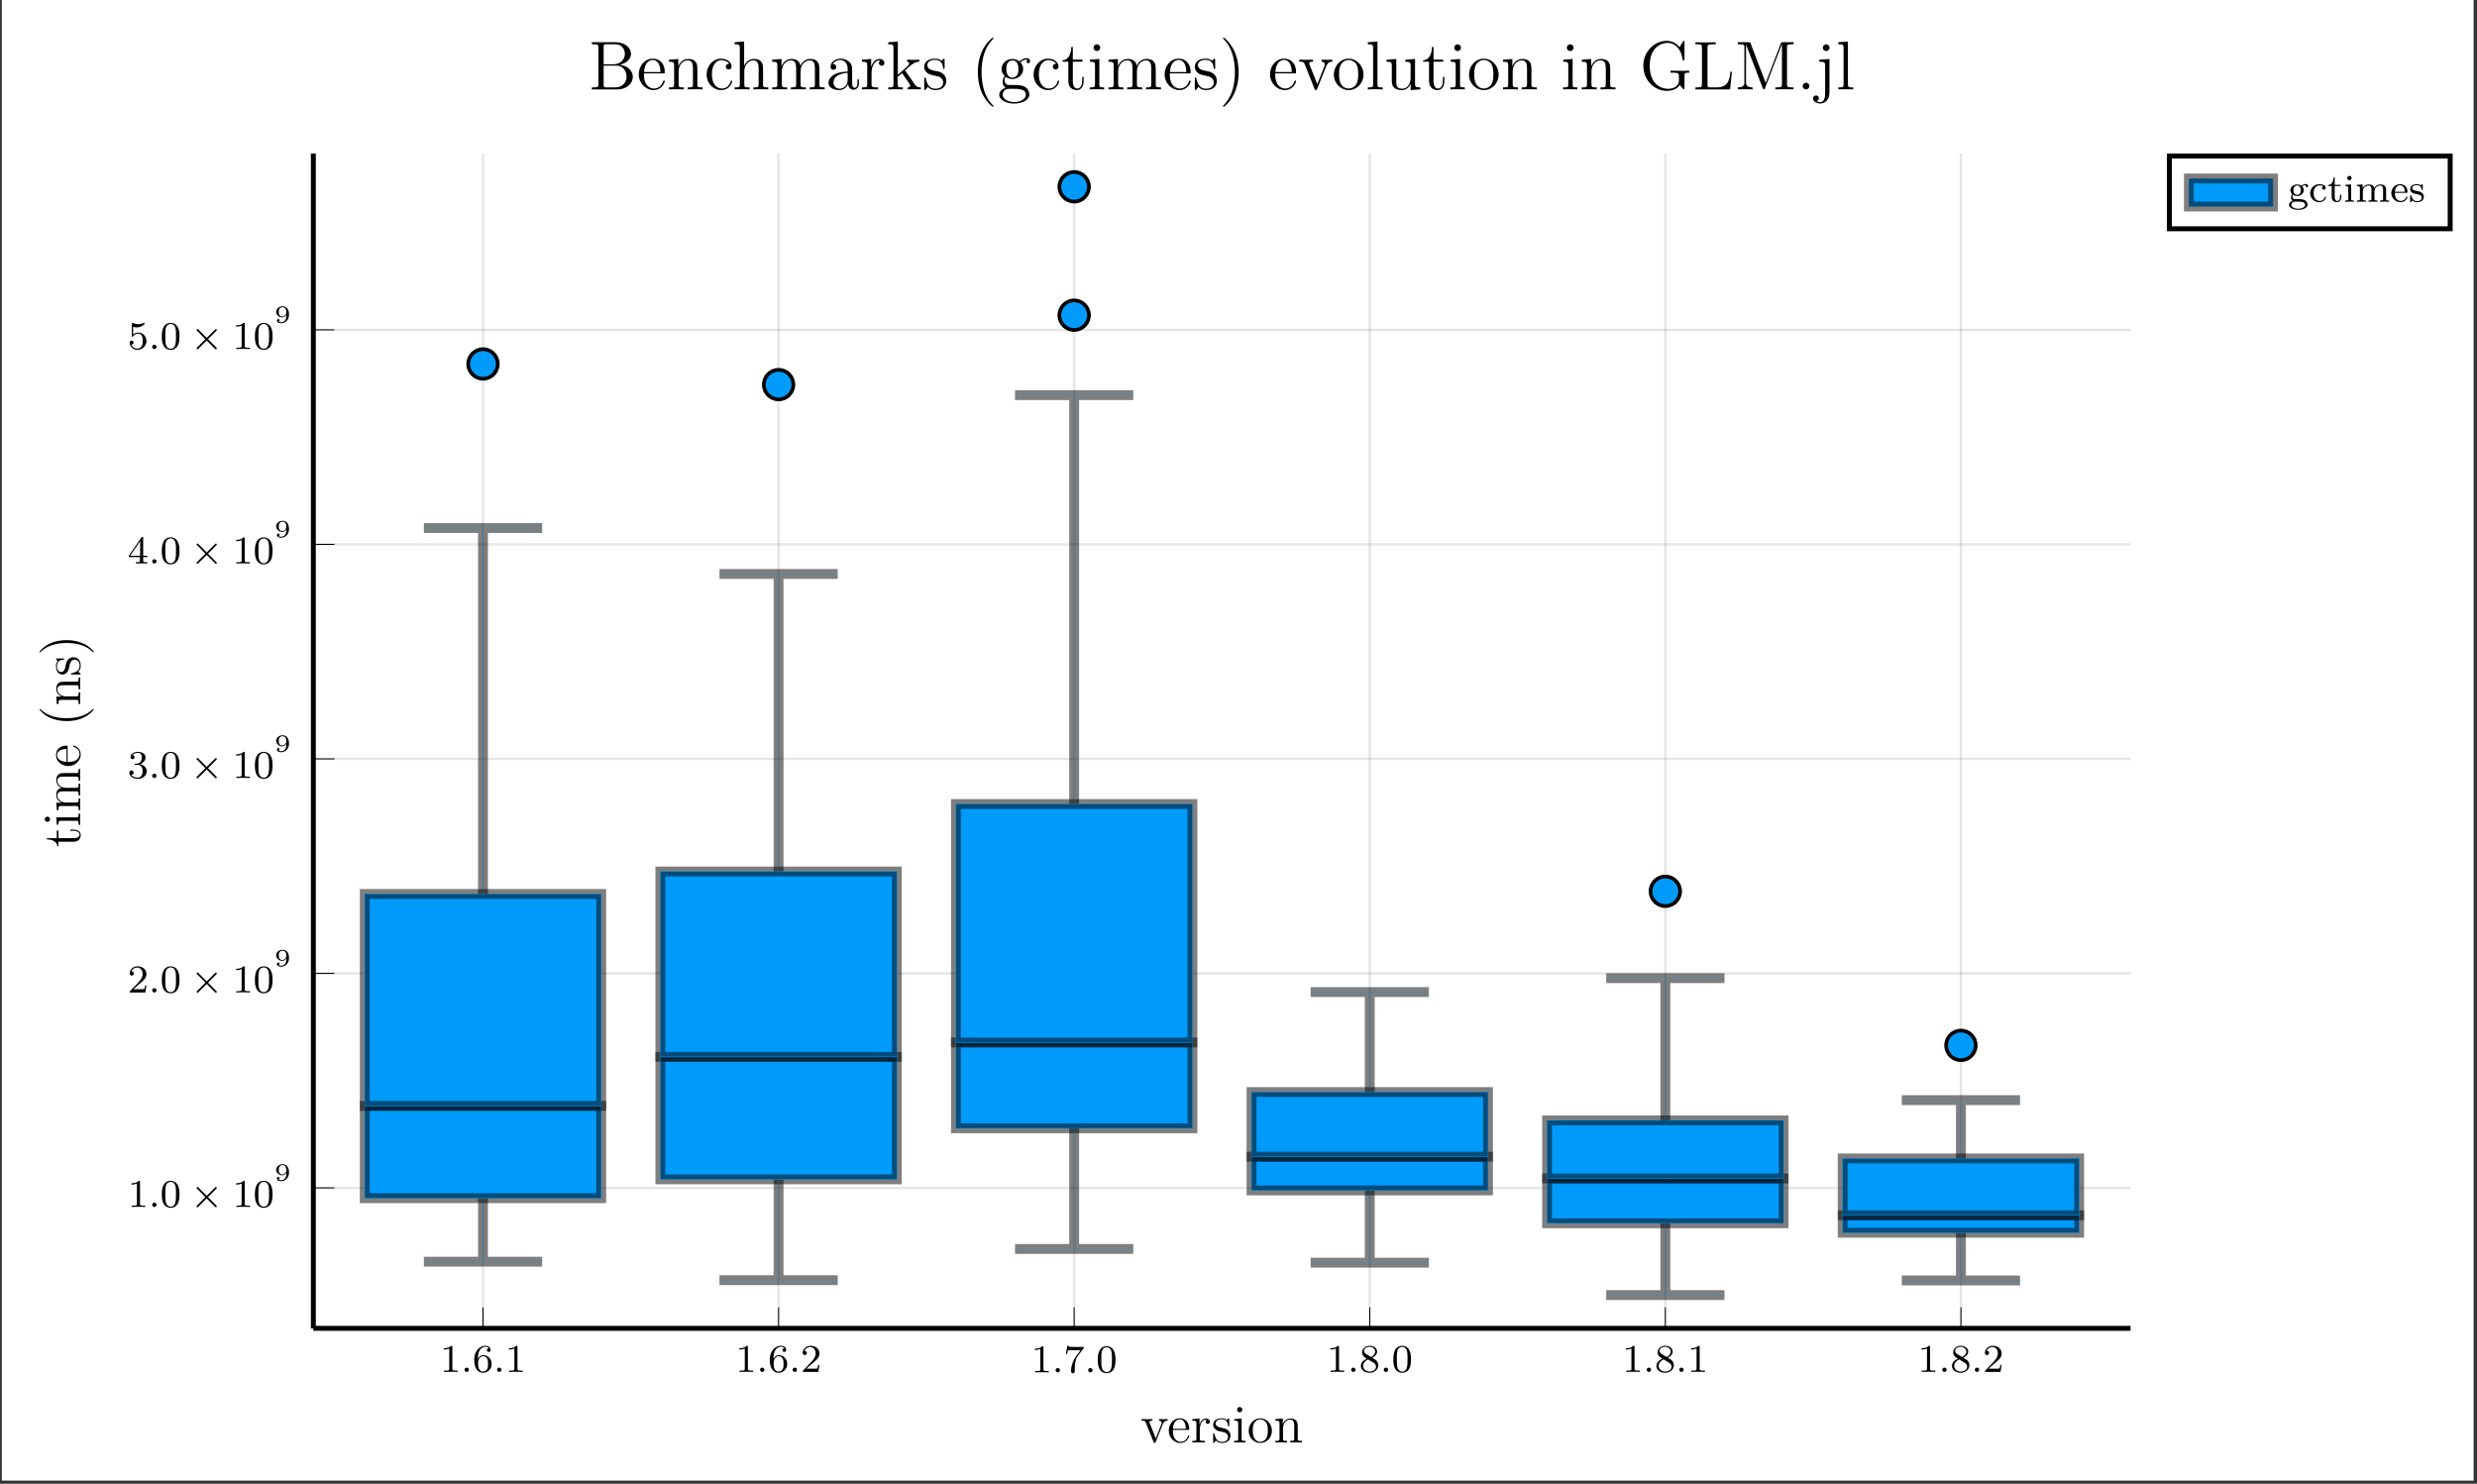 <?xml version="1.0" encoding="UTF-8"?>
<svg xmlns="http://www.w3.org/2000/svg" xmlns:xlink="http://www.w3.org/1999/xlink" width="499.691" height="299.368" viewBox="0 0 499.691 299.368">
<rect x="0" y="0" width="499.691" height="299.368" fill="#333333" stroke="none"/>
<defs>
<g>
<g id="glyph-1679523514148643--0-0">
</g>
<g id="glyph-1679523514148643--0-1">
<path d="M 3.562 0 L 3.562 -0.266 L 3.281 -0.266 C 2.516 -0.266 2.5 -0.359 2.5 -0.656 L 2.5 -5.062 C 2.5 -5.281 2.484 -5.281 2.266 -5.281 C 1.938 -4.969 1.516 -4.781 0.766 -4.781 L 0.766 -4.516 C 0.984 -4.516 1.406 -4.516 1.875 -4.734 L 1.875 -0.656 C 1.875 -0.359 1.844 -0.266 1.094 -0.266 L 0.812 -0.266 L 0.812 0 C 1.141 -0.031 1.828 -0.031 2.172 -0.031 C 2.531 -0.031 3.234 -0.031 3.562 0 Z M 3.562 0 "/>
</g>
<g id="glyph-1679523514148643--0-2">
<path d="M 1.609 -0.438 C 1.609 -0.703 1.406 -0.875 1.172 -0.875 C 0.906 -0.875 0.734 -0.672 0.734 -0.453 C 0.734 -0.172 0.953 0 1.172 0 C 1.438 0 1.609 -0.219 1.609 -0.438 Z M 1.609 -0.438 "/>
</g>
<g id="glyph-1679523514148643--0-3">
<path d="M 3.859 -1.609 C 3.859 -2.656 3.078 -3.391 2.188 -3.391 C 1.625 -3.391 1.281 -3.016 1.094 -2.625 C 1.094 -3.297 1.156 -3.875 1.438 -4.359 C 1.672 -4.75 2.078 -5.078 2.578 -5.078 C 2.75 -5.078 3.109 -5.062 3.297 -4.781 C 2.938 -4.766 2.906 -4.5 2.906 -4.406 C 2.906 -4.172 3.078 -4.031 3.281 -4.031 C 3.422 -4.031 3.656 -4.125 3.656 -4.422 C 3.656 -4.906 3.297 -5.281 2.578 -5.281 C 1.469 -5.281 0.344 -4.234 0.344 -2.516 C 0.344 -0.359 1.359 0.172 2.125 0.172 C 2.5 0.172 2.922 0.062 3.281 -0.281 C 3.594 -0.594 3.859 -0.922 3.859 -1.609 Z M 3.125 -1.625 C 3.125 -1.219 3.125 -0.859 2.953 -0.578 C 2.75 -0.219 2.469 -0.078 2.125 -0.078 C 1.703 -0.078 1.438 -0.359 1.312 -0.594 C 1.141 -0.953 1.125 -1.484 1.125 -1.797 C 1.125 -2.578 1.547 -3.172 2.156 -3.172 C 2.562 -3.172 2.797 -2.953 2.953 -2.688 C 3.125 -2.391 3.125 -2.031 3.125 -1.625 Z M 3.125 -1.625 "/>
</g>
<g id="glyph-1679523514148643--0-4">
<path d="M 3.797 -1.422 L 3.547 -1.422 C 3.516 -1.266 3.453 -0.859 3.359 -0.719 C 3.312 -0.656 2.719 -0.656 2.578 -0.656 L 1.172 -0.656 L 2.25 -1.625 C 2.375 -1.734 2.703 -2 2.828 -2.109 C 3.328 -2.562 3.797 -3 3.797 -3.734 C 3.797 -4.672 3 -5.281 2 -5.281 C 1.047 -5.281 0.422 -4.562 0.422 -3.859 C 0.422 -3.469 0.734 -3.406 0.844 -3.406 C 1.016 -3.406 1.25 -3.531 1.25 -3.828 C 1.25 -4.25 0.859 -4.25 0.766 -4.25 C 1 -4.828 1.531 -5.031 1.922 -5.031 C 2.656 -5.031 3.031 -4.391 3.031 -3.734 C 3.031 -2.906 2.453 -2.297 1.516 -1.344 L 0.516 -0.297 C 0.422 -0.219 0.422 -0.203 0.422 0 L 3.562 0 Z M 3.797 -1.422 "/>
</g>
<g id="glyph-1679523514148643--0-5">
<path d="M 4.094 -5.125 L 2.078 -5.125 C 1.875 -5.125 1.625 -5.125 1.438 -5.141 C 1.016 -5.172 1.016 -5.25 0.984 -5.375 L 0.734 -5.375 L 0.469 -3.703 L 0.719 -3.703 C 0.734 -3.812 0.812 -4.359 0.938 -4.438 C 1.016 -4.469 1.609 -4.469 1.734 -4.469 L 3.422 -4.469 L 2.594 -3.375 C 1.688 -2.156 1.5 -0.906 1.5 -0.281 C 1.5 -0.203 1.5 0.172 1.875 0.172 C 2.25 0.172 2.25 -0.188 2.25 -0.281 L 2.25 -0.672 C 2.25 -1.812 2.438 -2.75 2.828 -3.266 L 4.031 -4.844 C 4.094 -4.938 4.094 -4.953 4.094 -5.125 Z M 4.094 -5.125 "/>
</g>
<g id="glyph-1679523514148643--0-6">
<path d="M 3.891 -2.531 C 3.891 -3.391 3.797 -3.906 3.547 -4.406 C 3.188 -5.109 2.547 -5.281 2.109 -5.281 C 1.109 -5.281 0.734 -4.547 0.625 -4.312 C 0.344 -3.734 0.328 -2.953 0.328 -2.531 C 0.328 -2.016 0.344 -1.203 0.734 -0.578 C 1.094 0.016 1.688 0.172 2.109 0.172 C 2.484 0.172 3.172 0.047 3.578 -0.734 C 3.859 -1.312 3.891 -2.016 3.891 -2.531 Z M 3.188 -2.625 C 3.188 -2.156 3.188 -1.453 3.078 -1 C 2.922 -0.172 2.375 -0.062 2.109 -0.062 C 1.844 -0.062 1.281 -0.188 1.125 -1.016 C 1.031 -1.469 1.031 -2.219 1.031 -2.625 C 1.031 -3.188 1.031 -3.734 1.125 -4.172 C 1.281 -4.984 1.906 -5.062 2.109 -5.062 C 2.375 -5.062 2.922 -4.938 3.078 -4.203 C 3.188 -3.766 3.188 -3.172 3.188 -2.625 Z M 3.188 -2.625 "/>
</g>
<g id="glyph-1679523514148643--0-7">
<path d="M 3.859 -1.344 C 3.859 -1.844 3.594 -2.172 3.469 -2.312 C 3.328 -2.438 3.328 -2.438 2.641 -2.875 C 3.078 -3.078 3.625 -3.484 3.625 -4.109 C 3.625 -4.859 2.859 -5.281 2.109 -5.281 C 1.266 -5.281 0.594 -4.703 0.594 -3.953 C 0.594 -3.672 0.688 -3.391 0.891 -3.172 C 1.031 -3 1.062 -2.984 1.547 -2.672 C 0.562 -2.234 0.344 -1.656 0.344 -1.203 C 0.344 -0.328 1.234 0.172 2.094 0.172 C 3.078 0.172 3.859 -0.5 3.859 -1.344 Z M 3.234 -4.109 C 3.234 -3.641 2.875 -3.25 2.406 -3.016 L 1.406 -3.625 C 1.172 -3.75 0.984 -3.984 0.984 -4.266 C 0.984 -4.766 1.531 -5.078 2.094 -5.078 C 2.719 -5.078 3.234 -4.656 3.234 -4.109 Z M 3.406 -1.062 C 3.406 -0.453 2.766 -0.078 2.109 -0.078 C 1.406 -0.078 0.797 -0.562 0.797 -1.203 C 0.797 -1.812 1.25 -2.281 1.797 -2.531 L 2.875 -1.875 C 3 -1.797 3.406 -1.547 3.406 -1.062 Z M 3.406 -1.062 "/>
</g>
<g id="glyph-1679523514148643--0-8">
<path d="M 4.094 -3.188 C 4.094 -3.328 4 -3.594 3.641 -3.594 C 3.5 -3.594 3.125 -3.562 2.766 -3.234 C 2.562 -3.375 2.25 -3.5 1.875 -3.5 C 1.094 -3.5 0.516 -2.953 0.516 -2.344 C 0.516 -1.969 0.719 -1.688 0.875 -1.531 C 0.703 -1.328 0.641 -1.078 0.641 -0.875 C 0.641 -0.562 0.797 -0.312 0.984 -0.172 C 0.562 -0.062 0.234 0.25 0.234 0.609 C 0.234 1.188 1.062 1.625 2.109 1.625 C 3.109 1.625 3.984 1.219 3.984 0.594 C 3.984 0.172 3.719 -0.172 3.453 -0.297 C 2.984 -0.547 2.594 -0.547 1.828 -0.547 L 1.375 -0.547 C 1.125 -0.578 0.938 -0.781 0.938 -1.078 C 0.938 -1.266 0.984 -1.344 1.031 -1.406 C 1.375 -1.203 1.672 -1.172 1.875 -1.172 C 2.656 -1.172 3.234 -1.719 3.234 -2.344 C 3.234 -2.641 3.109 -2.891 2.906 -3.109 C 3.016 -3.203 3.281 -3.359 3.672 -3.375 C 3.641 -3.344 3.609 -3.312 3.609 -3.188 C 3.609 -3.031 3.703 -2.938 3.844 -2.938 C 3.953 -2.938 4.094 -3 4.094 -3.188 Z M 2.609 -2.344 C 2.609 -2.047 2.562 -1.844 2.453 -1.672 C 2.281 -1.453 2.016 -1.406 1.875 -1.406 C 1.141 -1.406 1.141 -2.156 1.141 -2.344 C 1.141 -2.625 1.172 -2.844 1.297 -3 C 1.438 -3.188 1.656 -3.281 1.875 -3.281 C 2.609 -3.281 2.609 -2.516 2.609 -2.344 Z M 3.5 0.609 C 3.5 1.031 2.891 1.406 2.109 1.406 C 1.312 1.406 0.703 1.031 0.703 0.609 C 0.703 0.438 0.828 -0.031 1.484 -0.031 L 2.25 -0.031 C 2.469 -0.031 3.5 -0.031 3.5 0.609 Z M 3.5 0.609 "/>
</g>
<g id="glyph-1679523514148643--0-9">
<path d="M 3.5 -0.953 C 3.5 -1.047 3.406 -1.047 3.375 -1.047 C 3.328 -1.047 3.281 -1.047 3.266 -0.969 C 3.203 -0.797 2.984 -0.172 2.188 -0.172 C 1.688 -0.172 0.984 -0.547 0.984 -1.719 C 0.984 -2.875 1.578 -3.297 2.156 -3.297 C 2.234 -3.297 2.641 -3.297 2.922 -3.156 C 2.703 -3.078 2.672 -2.906 2.672 -2.812 C 2.672 -2.594 2.828 -2.438 3.047 -2.438 C 3.25 -2.438 3.422 -2.578 3.422 -2.812 C 3.422 -3.312 2.875 -3.547 2.125 -3.547 C 1.031 -3.547 0.281 -2.672 0.281 -1.719 C 0.281 -0.703 1.109 0.078 2.109 0.078 C 3.234 0.078 3.5 -0.859 3.5 -0.953 Z M 3.5 -0.953 "/>
</g>
<g id="glyph-1679523514148643--0-10">
<path d="M 2.812 -1 L 2.812 -1.438 L 2.562 -1.438 L 2.562 -1.016 C 2.562 -0.469 2.312 -0.172 2.016 -0.172 C 1.484 -0.172 1.484 -0.844 1.484 -0.984 L 1.484 -3.172 L 2.672 -3.172 L 2.672 -3.422 L 1.484 -3.422 L 1.484 -4.891 L 1.234 -4.891 C 1.219 -4.172 0.906 -3.406 0.156 -3.391 L 0.156 -3.172 L 0.875 -3.172 L 0.875 -1 C 0.875 -0.062 1.594 0.078 1.953 0.078 C 2.484 0.078 2.812 -0.391 2.812 -1 Z M 2.812 -1 "/>
</g>
<g id="glyph-1679523514148643--0-11">
<path d="M 2.062 0 L 2.062 -0.266 C 1.547 -0.266 1.516 -0.297 1.516 -0.609 L 1.516 -3.5 L 0.359 -3.422 L 0.359 -3.156 C 0.859 -3.156 0.938 -3.109 0.938 -2.719 L 0.938 -0.625 C 0.938 -0.266 0.844 -0.266 0.328 -0.266 L 0.328 0 C 0.641 -0.031 1.094 -0.031 1.203 -0.031 C 1.312 -0.031 1.797 -0.031 2.062 0 Z M 1.609 -4.781 C 1.609 -5.047 1.406 -5.234 1.172 -5.234 C 0.953 -5.234 0.734 -5.047 0.734 -4.781 C 0.734 -4.562 0.922 -4.344 1.172 -4.344 C 1.422 -4.344 1.609 -4.562 1.609 -4.781 Z M 1.609 -4.781 "/>
</g>
<g id="glyph-1679523514148643--0-12">
<path d="M 6.812 0 L 6.812 -0.266 C 6.312 -0.266 6.219 -0.266 6.219 -0.625 L 6.219 -2.406 C 6.219 -3.047 5.938 -3.5 5.062 -3.5 C 4.328 -3.5 3.969 -3 3.844 -2.781 C 3.703 -3.344 3.25 -3.5 2.734 -3.5 C 1.953 -3.5 1.594 -2.953 1.484 -2.75 L 1.484 -3.5 L 0.328 -3.422 L 0.328 -3.156 C 0.859 -3.156 0.938 -3.109 0.938 -2.719 L 0.938 -0.625 C 0.938 -0.266 0.828 -0.266 0.328 -0.266 L 0.328 0 C 0.672 -0.031 1.016 -0.031 1.234 -0.031 C 1.469 -0.031 1.797 -0.031 2.141 0 L 2.141 -0.266 C 1.625 -0.266 1.531 -0.266 1.531 -0.625 L 1.531 -2.062 C 1.531 -2.891 2.156 -3.281 2.672 -3.281 C 3.188 -3.281 3.266 -2.875 3.266 -2.438 L 3.266 -0.625 C 3.266 -0.266 3.172 -0.266 2.672 -0.266 L 2.672 0 C 3 -0.031 3.359 -0.031 3.578 -0.031 C 3.797 -0.031 4.141 -0.031 4.484 0 L 4.484 -0.266 C 3.969 -0.266 3.875 -0.266 3.875 -0.625 L 3.875 -2.062 C 3.875 -2.891 4.5 -3.281 5 -3.281 C 5.516 -3.281 5.609 -2.875 5.609 -2.438 L 5.609 -0.625 C 5.609 -0.266 5.516 -0.266 5 -0.266 L 5 0 C 5.344 -0.031 5.688 -0.031 5.906 -0.031 C 6.141 -0.031 6.469 -0.031 6.812 0 Z M 6.812 0 "/>
</g>
<g id="glyph-1679523514148643--0-13">
<path d="M 3.5 -0.953 C 3.5 -0.984 3.484 -1.062 3.375 -1.062 C 3.297 -1.062 3.281 -1.016 3.266 -0.969 C 2.969 -0.188 2.297 -0.172 2.141 -0.172 C 1.797 -0.172 1.422 -0.328 1.188 -0.703 C 0.953 -1.062 0.953 -1.578 0.953 -1.812 L 3.281 -1.812 C 3.453 -1.812 3.5 -1.812 3.5 -2 C 3.5 -2.703 3.125 -3.547 2 -3.547 C 1.016 -3.547 0.234 -2.734 0.234 -1.734 C 0.234 -0.719 1.094 0.078 2.094 0.078 C 3.109 0.078 3.5 -0.766 3.5 -0.953 Z M 2.969 -2.016 L 0.953 -2.016 C 1.031 -3.141 1.703 -3.328 2 -3.328 C 2.922 -3.328 2.953 -2.203 2.969 -2.016 Z M 2.969 -2.016 "/>
</g>
<g id="glyph-1679523514148643--0-14">
<path d="M 3.047 -1.031 C 3.047 -1.406 2.812 -1.969 1.875 -2.141 C 1.812 -2.156 1.359 -2.234 1.328 -2.234 C 1.078 -2.297 0.703 -2.453 0.703 -2.781 C 0.703 -3.016 0.875 -3.344 1.641 -3.344 C 2.531 -3.344 2.562 -2.703 2.578 -2.469 C 2.594 -2.406 2.641 -2.391 2.703 -2.391 C 2.828 -2.391 2.828 -2.438 2.828 -2.594 L 2.828 -3.344 C 2.828 -3.469 2.828 -3.547 2.734 -3.547 C 2.688 -3.547 2.672 -3.547 2.531 -3.422 C 2.516 -3.406 2.453 -3.344 2.422 -3.344 C 2.422 -3.344 2.406 -3.344 2.359 -3.375 C 2.234 -3.453 2 -3.547 1.641 -3.547 C 0.531 -3.547 0.281 -2.938 0.281 -2.562 C 0.281 -2.156 0.578 -1.938 0.594 -1.906 C 0.922 -1.672 1.094 -1.641 1.625 -1.547 C 2 -1.469 2.609 -1.359 2.609 -0.812 C 2.609 -0.516 2.406 -0.141 1.672 -0.141 C 0.875 -0.141 0.641 -0.766 0.547 -1.188 C 0.516 -1.281 0.5 -1.328 0.406 -1.328 C 0.281 -1.328 0.281 -1.266 0.281 -1.109 L 0.281 -0.125 C 0.281 0 0.281 0.078 0.375 0.078 C 0.422 0.078 0.438 0.078 0.578 -0.078 C 0.625 -0.125 0.703 -0.219 0.75 -0.266 C 1.109 0.062 1.484 0.078 1.688 0.078 C 2.703 0.078 3.047 -0.5 3.047 -1.031 Z M 3.047 -1.031 "/>
</g>
<g id="glyph-1679523514148643--1-0">
</g>
<g id="glyph-1679523514148643--1-1">
<path d="M 2.5 -5.062 C 2.5 -5.281 2.484 -5.281 2.266 -5.281 C 1.938 -4.969 1.516 -4.781 0.766 -4.781 L 0.766 -4.516 C 0.984 -4.516 1.406 -4.516 1.875 -4.734 L 1.875 -0.656 C 1.875 -0.359 1.844 -0.266 1.094 -0.266 L 0.812 -0.266 L 0.812 0 C 1.141 -0.031 1.828 -0.031 2.172 -0.031 C 2.531 -0.031 3.234 -0.031 3.562 0 L 3.562 -0.266 L 3.281 -0.266 C 2.516 -0.266 2.5 -0.359 2.5 -0.656 Z M 2.5 -5.062 "/>
</g>
<g id="glyph-1679523514148643--1-2">
<path d="M 3.891 -2.531 C 3.891 -3.391 3.797 -3.906 3.547 -4.406 C 3.188 -5.109 2.547 -5.281 2.109 -5.281 C 1.109 -5.281 0.734 -4.547 0.625 -4.312 C 0.344 -3.734 0.328 -2.953 0.328 -2.531 C 0.328 -2.016 0.344 -1.203 0.734 -0.578 C 1.094 0.016 1.688 0.172 2.109 0.172 C 2.484 0.172 3.172 0.047 3.578 -0.734 C 3.859 -1.312 3.891 -2.016 3.891 -2.531 Z M 2.109 -0.062 C 1.844 -0.062 1.281 -0.188 1.125 -1.016 C 1.031 -1.469 1.031 -2.219 1.031 -2.625 C 1.031 -3.188 1.031 -3.734 1.125 -4.172 C 1.281 -4.984 1.906 -5.062 2.109 -5.062 C 2.375 -5.062 2.922 -4.938 3.078 -4.203 C 3.188 -3.766 3.188 -3.172 3.188 -2.625 C 3.188 -2.156 3.188 -1.453 3.078 -1 C 2.922 -0.172 2.375 -0.062 2.109 -0.062 Z M 2.109 -0.062 "/>
</g>
<g id="glyph-1679523514148643--1-3">
<path d="M 2.25 -1.625 C 2.375 -1.734 2.703 -2 2.828 -2.109 C 3.328 -2.562 3.797 -3 3.797 -3.734 C 3.797 -4.672 3 -5.281 2 -5.281 C 1.047 -5.281 0.422 -4.562 0.422 -3.859 C 0.422 -3.469 0.734 -3.406 0.844 -3.406 C 1.016 -3.406 1.25 -3.531 1.25 -3.828 C 1.25 -4.25 0.859 -4.25 0.766 -4.25 C 1 -4.828 1.531 -5.031 1.922 -5.031 C 2.656 -5.031 3.031 -4.391 3.031 -3.734 C 3.031 -2.906 2.453 -2.297 1.516 -1.344 L 0.516 -0.297 C 0.422 -0.219 0.422 -0.203 0.422 0 L 3.562 0 L 3.797 -1.422 L 3.547 -1.422 C 3.516 -1.266 3.453 -0.859 3.359 -0.719 C 3.312 -0.656 2.719 -0.656 2.578 -0.656 L 1.172 -0.656 Z M 2.25 -1.625 "/>
</g>
<g id="glyph-1679523514148643--1-4">
<path d="M 2.016 -2.656 C 2.641 -2.656 3.031 -2.188 3.031 -1.359 C 3.031 -0.359 2.469 -0.078 2.047 -0.078 C 1.609 -0.078 1.016 -0.234 0.734 -0.656 C 1.031 -0.656 1.219 -0.828 1.219 -1.094 C 1.219 -1.359 1.047 -1.531 0.781 -1.531 C 0.578 -1.531 0.344 -1.406 0.344 -1.078 C 0.344 -0.328 1.156 0.172 2.062 0.172 C 3.125 0.172 3.859 -0.562 3.859 -1.359 C 3.859 -2.016 3.344 -2.625 2.531 -2.797 C 3.156 -3.016 3.625 -3.562 3.625 -4.203 C 3.625 -4.828 2.906 -5.281 2.078 -5.281 C 1.234 -5.281 0.594 -4.828 0.594 -4.219 C 0.594 -3.922 0.781 -3.797 1 -3.797 C 1.234 -3.797 1.406 -3.984 1.406 -4.203 C 1.406 -4.5 1.141 -4.609 0.969 -4.625 C 1.297 -5.062 1.922 -5.078 2.062 -5.078 C 2.266 -5.078 2.875 -5.016 2.875 -4.203 C 2.875 -3.641 2.641 -3.312 2.531 -3.188 C 2.297 -2.938 2.109 -2.922 1.625 -2.891 C 1.469 -2.875 1.406 -2.875 1.406 -2.766 C 1.406 -2.656 1.484 -2.656 1.609 -2.656 Z M 2.016 -2.656 "/>
</g>
<g id="glyph-1679523514148643--1-5">
<path d="M 3.141 -5.141 C 3.141 -5.312 3.141 -5.375 2.969 -5.375 C 2.859 -5.375 2.859 -5.359 2.781 -5.25 L 0.234 -1.562 L 0.234 -1.297 L 2.484 -1.297 L 2.484 -0.641 C 2.484 -0.344 2.453 -0.266 1.844 -0.266 L 1.656 -0.266 L 1.656 0 C 2.344 -0.031 2.359 -0.031 2.812 -0.031 C 3.266 -0.031 3.281 -0.031 3.953 0 L 3.953 -0.266 L 3.766 -0.266 C 3.156 -0.266 3.141 -0.344 3.141 -0.641 L 3.141 -1.297 L 3.984 -1.297 L 3.984 -1.562 L 3.141 -1.562 Z M 2.531 -4.5 L 2.531 -1.562 L 0.516 -1.562 Z M 2.531 -4.5 "/>
</g>
<g id="glyph-1679523514148643--1-6">
<path d="M 1.109 -4.469 C 1.219 -4.438 1.531 -4.359 1.875 -4.359 C 2.859 -4.359 3.469 -5.062 3.469 -5.172 C 3.469 -5.266 3.406 -5.281 3.375 -5.281 C 3.359 -5.281 3.344 -5.281 3.266 -5.25 C 2.953 -5.125 2.594 -5.031 2.156 -5.031 C 1.688 -5.031 1.297 -5.156 1.062 -5.25 C 0.984 -5.281 0.969 -5.281 0.953 -5.281 C 0.844 -5.281 0.844 -5.203 0.844 -5.062 L 0.844 -2.734 C 0.844 -2.578 0.844 -2.484 0.984 -2.484 C 1.047 -2.484 1.062 -2.516 1.109 -2.578 C 1.203 -2.703 1.5 -3.109 2.172 -3.109 C 2.625 -3.109 2.844 -2.75 2.906 -2.594 C 3.047 -2.312 3.062 -1.938 3.062 -1.625 C 3.062 -1.344 3.047 -0.906 2.828 -0.562 C 2.688 -0.312 2.359 -0.078 1.938 -0.078 C 1.422 -0.078 0.922 -0.391 0.734 -0.922 C 0.75 -0.906 0.797 -0.906 0.812 -0.906 C 1.031 -0.906 1.203 -1.047 1.203 -1.297 C 1.203 -1.594 0.984 -1.688 0.812 -1.688 C 0.672 -1.688 0.422 -1.609 0.422 -1.266 C 0.422 -0.562 1.047 0.172 1.953 0.172 C 2.953 0.172 3.797 -0.609 3.797 -1.594 C 3.797 -2.516 3.125 -3.328 2.188 -3.328 C 1.797 -3.328 1.422 -3.203 1.109 -2.938 Z M 1.109 -4.469 "/>
</g>
<g id="glyph-1679523514148643--2-0">
</g>
<g id="glyph-1679523514148643--2-1">
<path d="M 1.609 -0.438 C 1.609 -0.703 1.391 -0.875 1.172 -0.875 C 0.922 -0.875 0.734 -0.672 0.734 -0.453 C 0.734 -0.172 0.953 0 1.172 0 C 1.422 0 1.609 -0.203 1.609 -0.438 Z M 1.609 -0.438 "/>
</g>
<g id="glyph-1679523514148643--3-0">
</g>
<g id="glyph-1679523514148643--3-1">
<path d="M 5.203 -3.656 C 5.312 -3.75 5.328 -3.797 5.328 -3.844 C 5.328 -3.938 5.234 -4.031 5.141 -4.031 C 5.062 -4.031 5.031 -4 4.953 -3.906 L 3.281 -2.25 L 1.609 -3.922 C 1.516 -4.016 1.484 -4.031 1.422 -4.031 C 1.328 -4.031 1.234 -3.953 1.234 -3.844 C 1.234 -3.781 1.266 -3.75 1.359 -3.672 L 3.016 -1.984 L 1.359 -0.328 C 1.25 -0.219 1.234 -0.188 1.234 -0.125 C 1.234 -0.031 1.328 0.062 1.422 0.062 C 1.5 0.062 1.516 0.031 1.609 -0.062 L 3.281 -1.719 L 5.016 0.016 C 5.047 0.031 5.094 0.062 5.141 0.062 C 5.234 0.062 5.328 -0.031 5.328 -0.125 C 5.328 -0.188 5.281 -0.219 5.281 -0.234 C 5.25 -0.281 3.984 -1.547 3.547 -1.984 Z M 5.203 -3.656 "/>
</g>
<g id="glyph-1679523514148643--4-0">
</g>
<g id="glyph-1679523514148643--4-1">
<path d="M 2.453 -1.578 C 2.453 -1.266 2.438 -0.891 2.266 -0.594 C 2.109 -0.312 1.812 -0.094 1.406 -0.094 C 1.344 -0.094 1.047 -0.094 0.875 -0.219 C 1 -0.25 1.078 -0.344 1.078 -0.469 C 1.078 -0.625 0.953 -0.734 0.812 -0.734 C 0.734 -0.734 0.547 -0.688 0.547 -0.453 C 0.547 0.109 1.281 0.109 1.422 0.109 C 2.25 0.109 2.984 -0.594 2.984 -1.625 C 2.984 -2.828 2.391 -3.312 1.703 -3.312 C 1.219 -3.312 0.969 -3.141 0.766 -2.969 C 0.469 -2.719 0.391 -2.438 0.391 -2.188 C 0.391 -1.906 0.484 -1.656 0.75 -1.422 C 0.984 -1.203 1.219 -1.078 1.641 -1.078 C 1.844 -1.078 2.203 -1.141 2.453 -1.578 Z M 1.641 -1.25 C 1.453 -1.25 1.25 -1.281 1.078 -1.5 C 0.922 -1.688 0.922 -1.891 0.922 -2.188 C 0.922 -2.547 0.938 -2.688 1.125 -2.891 C 1.203 -2.969 1.344 -3.125 1.703 -3.125 C 2.438 -3.125 2.438 -2.297 2.438 -2.094 C 2.438 -1.672 2.141 -1.25 1.641 -1.25 Z M 1.641 -1.25 "/>
</g>
<g id="glyph-1679523514148643--5-0">
</g>
<g id="glyph-1679523514148643--5-1">
<path d="M 5.453 -4.391 L 5.453 -4.719 C 5.125 -4.688 4.969 -4.688 4.641 -4.688 L 3.734 -4.719 L 3.734 -4.391 C 4.203 -4.375 4.25 -4.047 4.25 -3.922 C 4.25 -3.828 4.234 -3.766 4.172 -3.641 L 3.062 -0.812 L 1.844 -3.906 C 1.781 -4.062 1.766 -4.062 1.766 -4.109 C 1.766 -4.391 2.188 -4.391 2.391 -4.391 L 2.391 -4.719 C 2.109 -4.688 1.547 -4.688 1.25 -4.688 L 0.203 -4.719 L 0.203 -4.391 C 0.812 -4.391 0.922 -4.359 1.047 -4.016 L 2.609 -0.094 C 2.672 0.047 2.688 0.109 2.828 0.109 C 2.891 0.109 2.969 0.094 3.047 -0.094 L 4.469 -3.672 C 4.562 -3.922 4.75 -4.391 5.453 -4.391 Z M 5.453 -4.391 "/>
</g>
<g id="glyph-1679523514148643--5-2">
<path d="M 4.453 -1.297 C 4.453 -1.359 4.391 -1.406 4.328 -1.406 C 4.25 -1.406 4.219 -1.359 4.203 -1.297 C 3.922 -0.375 3.188 -0.125 2.719 -0.125 C 2.266 -0.125 1.156 -0.438 1.156 -2.328 L 1.156 -2.531 L 4.188 -2.531 C 4.422 -2.531 4.453 -2.531 4.453 -2.75 C 4.453 -3.844 3.859 -4.875 2.531 -4.875 C 1.297 -4.875 0.328 -3.75 0.328 -2.391 C 0.328 -0.953 1.438 0.109 2.656 0.109 C 3.953 0.109 4.453 -1.078 4.453 -1.297 Z M 3.766 -2.75 L 1.172 -2.75 C 1.25 -4.469 2.219 -4.656 2.531 -4.656 C 3.703 -4.656 3.766 -3.109 3.766 -2.75 Z M 3.766 -2.75 "/>
</g>
<g id="glyph-1679523514148643--5-3">
<path d="M 3.859 -4.188 C 3.859 -4.516 3.562 -4.828 3.094 -4.828 C 2.172 -4.828 1.844 -3.812 1.781 -3.609 L 1.766 -3.609 L 1.766 -4.828 L 0.312 -4.703 L 0.312 -4.391 C 1.047 -4.391 1.141 -4.312 1.141 -3.766 L 1.141 -0.812 C 1.141 -0.312 1.016 -0.312 0.312 -0.312 L 0.312 0 C 0.609 -0.016 1.219 -0.016 1.547 -0.016 C 1.844 -0.016 2.609 -0.016 2.859 0 L 2.859 -0.312 L 2.641 -0.312 C 1.844 -0.312 1.828 -0.438 1.828 -0.828 L 1.828 -2.547 C 1.828 -3.609 2.266 -4.609 3.109 -4.609 C 3.188 -4.609 3.219 -4.609 3.266 -4.594 C 3.172 -4.547 3 -4.484 3 -4.188 C 3 -3.875 3.25 -3.75 3.422 -3.75 C 3.641 -3.75 3.859 -3.891 3.859 -4.188 Z M 3.859 -4.188 "/>
</g>
<g id="glyph-1679523514148643--5-4">
<path d="M 3.844 -1.391 C 3.844 -1.984 3.484 -2.328 3.391 -2.422 C 3 -2.766 2.703 -2.828 1.984 -2.969 C 1.656 -3.031 0.859 -3.188 0.859 -3.844 C 0.859 -4.172 1.078 -4.688 2.062 -4.688 C 3.266 -4.688 3.328 -3.656 3.344 -3.328 C 3.359 -3.234 3.438 -3.234 3.469 -3.234 C 3.594 -3.234 3.594 -3.297 3.594 -3.484 L 3.594 -4.625 C 3.594 -4.828 3.594 -4.875 3.484 -4.875 C 3.391 -4.875 3.188 -4.641 3.109 -4.531 C 2.766 -4.812 2.422 -4.875 2.078 -4.875 C 0.75 -4.875 0.359 -4.156 0.359 -3.547 C 0.359 -3.438 0.359 -3.047 0.781 -2.672 C 1.125 -2.359 1.5 -2.281 2 -2.188 C 2.609 -2.062 2.75 -2.031 3.016 -1.812 C 3.219 -1.656 3.359 -1.406 3.359 -1.109 C 3.359 -0.641 3.078 -0.109 2.125 -0.109 C 1.406 -0.109 0.875 -0.531 0.641 -1.625 C 0.594 -1.812 0.578 -1.844 0.578 -1.844 C 0.562 -1.875 0.516 -1.875 0.484 -1.875 C 0.359 -1.875 0.359 -1.828 0.359 -1.625 L 0.359 -0.141 C 0.359 0.047 0.359 0.109 0.469 0.109 C 0.531 0.109 0.531 0.094 0.719 -0.125 C 0.781 -0.203 0.781 -0.234 0.938 -0.406 C 1.359 0.109 1.953 0.109 2.125 0.109 C 3.281 0.109 3.844 -0.531 3.844 -1.391 Z M 3.844 -1.391 "/>
</g>
<g id="glyph-1679523514148643--5-5">
<path d="M 2.641 0 L 2.641 -0.312 C 1.922 -0.312 1.875 -0.375 1.875 -0.797 L 1.875 -4.828 L 0.391 -4.703 L 0.391 -4.391 C 1.094 -4.391 1.188 -4.312 1.188 -3.781 L 1.188 -0.812 C 1.188 -0.312 1.078 -0.312 0.359 -0.312 L 0.359 0 C 0.672 -0.016 1.188 -0.016 1.516 -0.016 C 1.625 -0.016 2.266 -0.016 2.641 0 Z M 2.016 -6.609 C 2.016 -6.938 1.766 -7.141 1.5 -7.141 C 1.188 -7.141 0.969 -6.906 0.969 -6.609 C 0.969 -6.328 1.203 -6.078 1.484 -6.078 C 1.812 -6.078 2.016 -6.344 2.016 -6.609 Z M 2.016 -6.609 "/>
</g>
<g id="glyph-1679523514148643--5-6">
<path d="M 5.016 -2.344 C 5.016 -3.75 3.953 -4.875 2.672 -4.875 C 1.359 -4.875 0.328 -3.719 0.328 -2.344 C 0.328 -0.938 1.422 0.109 2.672 0.109 C 3.953 0.109 5.016 -0.969 5.016 -2.344 Z M 4.188 -2.438 C 4.188 -2.062 4.188 -1.375 3.906 -0.859 C 3.594 -0.344 3.094 -0.125 2.672 -0.125 C 2.281 -0.125 1.781 -0.312 1.469 -0.844 C 1.172 -1.328 1.156 -1.984 1.156 -2.438 C 1.156 -2.859 1.156 -3.516 1.5 -4.016 C 1.797 -4.484 2.281 -4.656 2.672 -4.656 C 3.094 -4.656 3.547 -4.469 3.844 -4.031 C 4.188 -3.531 4.188 -2.844 4.188 -2.438 Z M 4.188 -2.438 "/>
</g>
<g id="glyph-1679523514148643--5-7">
<path d="M 5.703 0 L 5.703 -0.312 C 5.156 -0.312 4.875 -0.312 4.859 -0.641 L 4.859 -2.656 C 4.859 -3.672 4.859 -3.984 4.609 -4.328 C 4.297 -4.75 3.781 -4.828 3.406 -4.828 C 2.344 -4.828 1.938 -3.922 1.844 -3.703 L 1.844 -4.828 L 0.344 -4.703 L 0.344 -4.391 C 1.094 -4.391 1.188 -4.312 1.188 -3.766 L 1.188 -0.812 C 1.188 -0.312 1.062 -0.312 0.344 -0.312 L 0.344 0 C 0.641 -0.016 1.219 -0.016 1.531 -0.016 C 1.844 -0.016 2.438 -0.016 2.719 0 L 2.719 -0.312 C 2.016 -0.312 1.891 -0.312 1.891 -0.812 L 1.891 -2.844 C 1.891 -3.984 2.641 -4.609 3.328 -4.609 C 4 -4.609 4.156 -4.047 4.156 -3.375 L 4.156 -0.812 C 4.156 -0.312 4.031 -0.312 3.328 -0.312 L 3.328 0 C 3.609 -0.016 4.203 -0.016 4.5 -0.016 C 4.828 -0.016 5.406 -0.016 5.703 0 Z M 5.703 0 "/>
</g>
<g id="glyph-1679523514148643--6-0">
</g>
<g id="glyph-1679523514148643--6-1">
<path d="M -1.359 -3.562 L -1.984 -3.562 L -1.984 -3.328 L -1.375 -3.328 C -0.594 -3.328 -0.125 -3 -0.125 -2.578 C -0.125 -1.844 -1.141 -1.844 -1.328 -1.844 L -4.391 -1.844 L -4.391 -3.375 L -4.719 -3.375 L -4.719 -1.844 L -6.719 -1.844 L -6.719 -1.594 C -5.703 -1.578 -4.641 -1.188 -4.609 -0.203 L -4.391 -0.203 L -4.391 -1.125 L -1.359 -1.125 C -0.141 -1.125 0.109 -1.938 0.109 -2.516 C 0.109 -3.203 -0.562 -3.562 -1.359 -3.562 Z M -1.359 -3.562 "/>
</g>
<g id="glyph-1679523514148643--6-2">
<path d="M 0 -2.641 L -0.312 -2.641 C -0.312 -1.922 -0.375 -1.875 -0.797 -1.875 L -4.828 -1.875 L -4.703 -0.391 L -4.391 -0.391 C -4.391 -1.094 -4.312 -1.188 -3.781 -1.188 L -0.812 -1.188 C -0.312 -1.188 -0.312 -1.078 -0.312 -0.359 L 0 -0.359 C -0.016 -0.672 -0.016 -1.188 -0.016 -1.516 C -0.016 -1.625 -0.016 -2.266 0 -2.641 Z M -6.609 -2.016 C -6.938 -2.016 -7.141 -1.766 -7.141 -1.5 C -7.141 -1.188 -6.906 -0.969 -6.609 -0.969 C -6.328 -0.969 -6.078 -1.203 -6.078 -1.484 C -6.078 -1.812 -6.344 -2.016 -6.609 -2.016 Z M -6.609 -2.016 "/>
</g>
<g id="glyph-1679523514148643--6-3">
<path d="M 0 -8.672 L -0.312 -8.672 C -0.312 -8.125 -0.312 -7.859 -0.641 -7.844 L -2.656 -7.844 C -3.672 -7.844 -3.984 -7.844 -4.328 -7.594 C -4.75 -7.266 -4.828 -6.766 -4.828 -6.391 C -4.828 -5.484 -4.172 -5.016 -3.734 -4.844 C -4.578 -4.688 -4.828 -4.094 -4.828 -3.406 C -4.828 -2.344 -3.922 -1.938 -3.703 -1.844 L -4.828 -1.844 L -4.703 -0.344 L -4.391 -0.344 C -4.391 -1.094 -4.312 -1.188 -3.766 -1.188 L -0.812 -1.188 C -0.312 -1.188 -0.312 -1.062 -0.312 -0.344 L 0 -0.344 C -0.016 -0.641 -0.016 -1.219 -0.016 -1.531 C -0.016 -1.844 -0.016 -2.438 0 -2.719 L -0.312 -2.719 C -0.312 -2.016 -0.312 -1.891 -0.812 -1.891 L -2.844 -1.891 C -3.984 -1.891 -4.609 -2.641 -4.609 -3.328 C -4.609 -4 -4.047 -4.156 -3.375 -4.156 L -0.812 -4.156 C -0.312 -4.156 -0.312 -4.031 -0.312 -3.328 L 0 -3.328 C -0.016 -3.609 -0.016 -4.203 -0.016 -4.5 C -0.016 -4.828 -0.016 -5.406 0 -5.703 L -0.312 -5.703 C -0.312 -5 -0.312 -4.859 -0.812 -4.859 L -2.844 -4.859 C -3.984 -4.859 -4.609 -5.625 -4.609 -6.297 C -4.609 -6.984 -4.047 -7.125 -3.375 -7.125 L -0.812 -7.125 C -0.312 -7.125 -0.312 -7.016 -0.312 -6.297 L 0 -6.297 C -0.016 -6.578 -0.016 -7.172 -0.016 -7.484 C -0.016 -7.797 -0.016 -8.391 0 -8.672 Z M 0 -8.672 "/>
</g>
<g id="glyph-1679523514148643--6-4">
<path d="M -1.297 -4.453 C -1.359 -4.453 -1.406 -4.391 -1.406 -4.328 C -1.406 -4.25 -1.359 -4.219 -1.297 -4.203 C -0.375 -3.922 -0.125 -3.188 -0.125 -2.719 C -0.125 -2.266 -0.438 -1.156 -2.328 -1.156 L -2.531 -1.156 L -2.531 -4.188 C -2.531 -4.422 -2.531 -4.453 -2.75 -4.453 C -3.844 -4.453 -4.875 -3.859 -4.875 -2.531 C -4.875 -1.297 -3.75 -0.328 -2.391 -0.328 C -0.953 -0.328 0.109 -1.438 0.109 -2.656 C 0.109 -3.953 -1.078 -4.453 -1.297 -4.453 Z M -2.75 -3.766 L -2.75 -1.172 C -4.469 -1.25 -4.656 -2.219 -4.656 -2.531 C -4.656 -3.703 -3.109 -3.766 -2.75 -3.766 Z M -2.75 -3.766 "/>
</g>
<g id="glyph-1679523514148643--6-5">
<path d="M 2.656 -3.547 C 2.625 -3.547 2.609 -3.547 2.422 -3.375 C 1.312 -2.281 -0.484 -1.656 -2.719 -1.656 C -4.844 -1.656 -6.672 -2.172 -7.969 -3.438 C -8.062 -3.547 -8.078 -3.547 -8.109 -3.547 C -8.188 -3.547 -8.203 -3.5 -8.203 -3.453 C -8.203 -3.312 -7.422 -2.422 -6.344 -1.875 C -5.234 -1.328 -4.062 -1.078 -2.719 -1.078 C -1.75 -1.078 -0.453 -1.219 0.719 -1.797 C 2.031 -2.438 2.75 -3.328 2.75 -3.453 C 2.75 -3.5 2.719 -3.547 2.656 -3.547 Z M 2.656 -3.547 "/>
</g>
<g id="glyph-1679523514148643--6-6">
<path d="M 0 -5.703 L -0.312 -5.703 C -0.312 -5.156 -0.312 -4.875 -0.641 -4.859 L -2.656 -4.859 C -3.672 -4.859 -3.984 -4.859 -4.328 -4.609 C -4.75 -4.297 -4.828 -3.781 -4.828 -3.406 C -4.828 -2.344 -3.922 -1.938 -3.703 -1.844 L -4.828 -1.844 L -4.703 -0.344 L -4.391 -0.344 C -4.391 -1.094 -4.312 -1.188 -3.766 -1.188 L -0.812 -1.188 C -0.312 -1.188 -0.312 -1.062 -0.312 -0.344 L 0 -0.344 C -0.016 -0.641 -0.016 -1.219 -0.016 -1.531 C -0.016 -1.844 -0.016 -2.438 0 -2.719 L -0.312 -2.719 C -0.312 -2.016 -0.312 -1.891 -0.812 -1.891 L -2.844 -1.891 C -3.984 -1.891 -4.609 -2.641 -4.609 -3.328 C -4.609 -4 -4.047 -4.156 -3.375 -4.156 L -0.812 -4.156 C -0.312 -4.156 -0.312 -4.031 -0.312 -3.328 L 0 -3.328 C -0.016 -3.609 -0.016 -4.203 -0.016 -4.5 C -0.016 -4.828 -0.016 -5.406 0 -5.703 Z M 0 -5.703 "/>
</g>
<g id="glyph-1679523514148643--6-7">
<path d="M -1.391 -3.844 C -1.984 -3.844 -2.328 -3.484 -2.422 -3.391 C -2.766 -3 -2.828 -2.703 -2.969 -1.984 C -3.031 -1.656 -3.188 -0.859 -3.844 -0.859 C -4.172 -0.859 -4.688 -1.078 -4.688 -2.062 C -4.688 -3.266 -3.656 -3.328 -3.328 -3.344 C -3.234 -3.359 -3.234 -3.438 -3.234 -3.469 C -3.234 -3.594 -3.297 -3.594 -3.484 -3.594 L -4.625 -3.594 C -4.828 -3.594 -4.875 -3.594 -4.875 -3.484 C -4.875 -3.391 -4.641 -3.188 -4.531 -3.109 C -4.812 -2.766 -4.875 -2.422 -4.875 -2.078 C -4.875 -0.75 -4.156 -0.359 -3.547 -0.359 C -3.438 -0.359 -3.047 -0.359 -2.672 -0.781 C -2.359 -1.125 -2.281 -1.5 -2.188 -2 C -2.062 -2.609 -2.031 -2.75 -1.812 -3.016 C -1.656 -3.219 -1.406 -3.359 -1.109 -3.359 C -0.641 -3.359 -0.109 -3.078 -0.109 -2.125 C -0.109 -1.406 -0.531 -0.875 -1.625 -0.641 C -1.812 -0.594 -1.844 -0.578 -1.844 -0.578 C -1.875 -0.562 -1.875 -0.516 -1.875 -0.484 C -1.875 -0.359 -1.828 -0.359 -1.625 -0.359 L -0.141 -0.359 C 0.047 -0.359 0.109 -0.359 0.109 -0.469 C 0.109 -0.531 0.094 -0.531 -0.125 -0.719 C -0.203 -0.781 -0.234 -0.781 -0.406 -0.938 C 0.109 -1.359 0.109 -1.953 0.109 -2.125 C 0.109 -3.281 -0.531 -3.844 -1.391 -3.844 Z M -1.391 -3.844 "/>
</g>
<g id="glyph-1679523514148643--6-8">
<path d="M -2.719 -3.078 C -3.547 -3.078 -4.906 -2.969 -6.172 -2.359 C -7.484 -1.719 -8.203 -0.812 -8.203 -0.703 C -8.203 -0.656 -8.188 -0.594 -8.109 -0.594 C -8.078 -0.594 -8.062 -0.594 -7.875 -0.781 C -6.766 -1.875 -4.969 -2.5 -2.734 -2.5 C -0.609 -2.5 1.219 -1.984 2.5 -0.703 C 2.609 -0.594 2.625 -0.594 2.656 -0.594 C 2.719 -0.594 2.75 -0.656 2.75 -0.703 C 2.75 -0.844 1.953 -1.734 0.891 -2.281 C -0.234 -2.828 -1.406 -3.078 -2.719 -3.078 Z M -2.719 -3.078 "/>
</g>
<g id="glyph-1679523514148643--7-0">
</g>
<g id="glyph-1679523514148643--7-1">
<path d="M 8.875 -2.547 C 8.875 -3.672 7.859 -4.797 6.203 -4.969 C 7.531 -5.219 8.5 -6.109 8.5 -7.156 C 8.5 -8.359 7.281 -9.516 5.453 -9.516 L 0.594 -9.516 L 0.594 -9.109 L 0.875 -9.109 C 1.875 -9.109 1.922 -8.969 1.922 -8.453 L 1.922 -1.062 C 1.922 -0.547 1.875 -0.406 0.875 -0.406 L 0.594 -0.406 L 0.594 0 L 5.828 0 C 7.625 0 8.875 -1.219 8.875 -2.547 Z M 7.266 -7.156 C 7.266 -6.234 6.547 -5.078 5 -5.078 L 2.984 -5.078 L 2.984 -8.547 C 2.984 -9 3 -9.109 3.625 -9.109 L 5.375 -9.109 C 6.766 -9.109 7.266 -7.906 7.266 -7.156 Z M 7.609 -2.562 C 7.609 -1.438 6.766 -0.406 5.406 -0.406 L 3.625 -0.406 C 3 -0.406 2.984 -0.5 2.984 -0.953 L 2.984 -4.797 L 5.578 -4.797 C 6.922 -4.797 7.609 -3.641 7.609 -2.562 Z M 7.609 -2.562 "/>
</g>
<g id="glyph-1679523514148643--7-2">
<path d="M 5.672 -1.656 C 5.672 -1.734 5.594 -1.797 5.516 -1.797 C 5.406 -1.797 5.375 -1.719 5.344 -1.656 C 4.984 -0.484 4.047 -0.172 3.469 -0.172 C 2.875 -0.172 1.469 -0.562 1.469 -2.969 L 1.469 -3.234 L 5.328 -3.234 C 5.641 -3.234 5.672 -3.234 5.672 -3.5 C 5.672 -4.906 4.922 -6.203 3.234 -6.203 C 1.641 -6.203 0.422 -4.781 0.422 -3.047 C 0.422 -1.219 1.844 0.141 3.391 0.141 C 5.047 0.141 5.672 -1.359 5.672 -1.656 Z M 4.797 -3.5 L 1.484 -3.5 C 1.594 -5.688 2.828 -5.938 3.219 -5.938 C 4.703 -5.938 4.797 -3.969 4.797 -3.5 Z M 4.797 -3.5 "/>
</g>
<g id="glyph-1679523514148643--7-3">
<path d="M 7.25 0 L 7.25 -0.406 C 6.562 -0.406 6.203 -0.406 6.188 -0.828 L 6.188 -3.391 C 6.188 -4.672 6.188 -5.062 5.875 -5.516 C 5.469 -6.062 4.812 -6.141 4.344 -6.141 C 3 -6.141 2.469 -4.984 2.359 -4.703 L 2.344 -4.703 L 2.344 -6.141 L 0.453 -5.984 L 0.453 -5.578 C 1.391 -5.578 1.5 -5.484 1.5 -4.797 L 1.5 -1.031 C 1.5 -0.406 1.344 -0.406 0.453 -0.406 L 0.453 0 C 0.812 -0.031 1.562 -0.031 1.953 -0.031 C 2.359 -0.031 3.109 -0.031 3.469 0 L 3.469 -0.406 C 2.578 -0.406 2.406 -0.406 2.406 -1.031 L 2.406 -3.625 C 2.406 -5.078 3.375 -5.859 4.234 -5.859 C 5.094 -5.859 5.297 -5.156 5.297 -4.297 L 5.297 -1.031 C 5.297 -0.406 5.141 -0.406 4.234 -0.406 L 4.234 0 C 4.594 -0.031 5.344 -0.031 5.734 -0.031 C 6.141 -0.031 6.891 -0.031 7.25 0 Z M 7.25 0 "/>
</g>
<g id="glyph-1679523514148643--7-4">
<path d="M 5.656 -1.656 C 5.656 -1.781 5.562 -1.781 5.516 -1.781 C 5.391 -1.781 5.375 -1.734 5.328 -1.578 C 5.031 -0.578 4.281 -0.172 3.516 -0.172 C 2.672 -0.172 1.547 -0.906 1.547 -3.016 C 1.547 -5.328 2.734 -5.906 3.422 -5.906 C 3.953 -5.906 4.719 -5.688 5.047 -5.156 C 4.875 -5.156 4.359 -5.156 4.359 -4.578 C 4.359 -4.25 4.594 -4.016 4.922 -4.016 C 5.25 -4.016 5.516 -4.203 5.516 -4.609 C 5.516 -5.547 4.531 -6.203 3.406 -6.203 C 1.781 -6.203 0.484 -4.766 0.484 -3 C 0.484 -1.219 1.828 0.141 3.391 0.141 C 5.234 0.141 5.656 -1.531 5.656 -1.656 Z M 5.656 -1.656 "/>
</g>
<g id="glyph-1679523514148643--7-5">
<path d="M 7.25 0 L 7.25 -0.406 C 6.562 -0.406 6.203 -0.406 6.188 -0.828 L 6.188 -3.391 C 6.188 -4.672 6.188 -5.062 5.875 -5.516 C 5.469 -6.062 4.812 -6.141 4.344 -6.141 C 3.141 -6.141 2.594 -5.234 2.391 -4.797 L 2.375 -4.797 L 2.375 -9.656 L 0.453 -9.516 L 0.453 -9.109 C 1.391 -9.109 1.5 -9 1.5 -8.328 L 1.5 -1.031 C 1.5 -0.406 1.344 -0.406 0.453 -0.406 L 0.453 0 C 0.812 -0.031 1.562 -0.031 1.953 -0.031 C 2.359 -0.031 3.109 -0.031 3.469 0 L 3.469 -0.406 C 2.578 -0.406 2.406 -0.406 2.406 -1.031 L 2.406 -3.625 C 2.406 -5.078 3.375 -5.859 4.234 -5.859 C 5.094 -5.859 5.297 -5.156 5.297 -4.297 L 5.297 -1.031 C 5.297 -0.406 5.141 -0.406 4.234 -0.406 L 4.234 0 C 4.594 -0.031 5.344 -0.031 5.734 -0.031 C 6.141 -0.031 6.891 -0.031 7.25 0 Z M 7.25 0 "/>
</g>
<g id="glyph-1679523514148643--7-6">
<path d="M 11.047 0 L 11.047 -0.406 C 10.344 -0.406 10 -0.406 9.984 -0.828 L 9.984 -3.391 C 9.984 -4.672 9.984 -5.062 9.656 -5.516 C 9.266 -6.062 8.609 -6.141 8.125 -6.141 C 6.969 -6.141 6.391 -5.297 6.172 -4.766 C 5.969 -5.828 5.219 -6.141 4.344 -6.141 C 3 -6.141 2.469 -4.984 2.359 -4.703 L 2.344 -4.703 L 2.344 -6.141 L 0.453 -5.984 L 0.453 -5.578 C 1.391 -5.578 1.5 -5.484 1.5 -4.797 L 1.5 -1.031 C 1.5 -0.406 1.344 -0.406 0.453 -0.406 L 0.453 0 C 0.812 -0.031 1.562 -0.031 1.953 -0.031 C 2.359 -0.031 3.109 -0.031 3.469 0 L 3.469 -0.406 C 2.578 -0.406 2.406 -0.406 2.406 -1.031 L 2.406 -3.625 C 2.406 -5.078 3.375 -5.859 4.234 -5.859 C 5.094 -5.859 5.297 -5.156 5.297 -4.297 L 5.297 -1.031 C 5.297 -0.406 5.141 -0.406 4.234 -0.406 L 4.234 0 C 4.594 -0.031 5.344 -0.031 5.734 -0.031 C 6.141 -0.031 6.891 -0.031 7.25 0 L 7.25 -0.406 C 6.359 -0.406 6.188 -0.406 6.188 -1.031 L 6.188 -3.625 C 6.188 -5.078 7.156 -5.859 8.016 -5.859 C 8.875 -5.859 9.078 -5.156 9.078 -4.297 L 9.078 -1.031 C 9.078 -0.406 8.922 -0.406 8.016 -0.406 L 8.016 0 C 8.375 -0.031 9.141 -0.031 9.516 -0.031 C 9.922 -0.031 10.672 -0.031 11.047 0 Z M 11.047 0 "/>
</g>
<g id="glyph-1679523514148643--7-7">
<path d="M 6.594 -1.234 L 6.594 -2.016 L 6.297 -2.016 L 6.297 -1.234 C 6.297 -0.453 5.953 -0.328 5.766 -0.328 C 5.234 -0.328 5.234 -1.078 5.234 -1.281 L 5.234 -3.719 C 5.234 -4.469 5.234 -5.031 4.625 -5.562 C 4.141 -6.016 3.516 -6.203 2.891 -6.203 C 1.75 -6.203 0.875 -5.453 0.875 -4.547 C 0.875 -4.156 1.141 -3.953 1.469 -3.953 C 1.797 -3.953 2.031 -4.188 2.031 -4.531 C 2.031 -5.094 1.531 -5.094 1.328 -5.094 C 1.641 -5.688 2.312 -5.938 2.875 -5.938 C 3.516 -5.938 4.328 -5.406 4.328 -4.156 L 4.328 -3.594 C 1.531 -3.547 0.469 -2.375 0.469 -1.312 C 0.469 -0.203 1.75 0.141 2.609 0.141 C 3.516 0.141 4.156 -0.422 4.406 -1.078 C 4.469 -0.438 4.906 0.062 5.5 0.062 C 5.797 0.062 6.594 -0.125 6.594 -1.234 Z M 4.328 -1.969 C 4.328 -0.594 3.312 -0.141 2.719 -0.141 C 2.031 -0.141 1.469 -0.641 1.469 -1.312 C 1.469 -3.141 3.828 -3.312 4.328 -3.344 Z M 4.328 -1.969 "/>
</g>
<g id="glyph-1679523514148643--7-8">
<path d="M 4.922 -5.328 C 4.922 -5.75 4.531 -6.141 3.938 -6.141 C 2.75 -6.141 2.359 -4.859 2.266 -4.594 L 2.25 -4.594 L 2.25 -6.141 L 0.391 -5.984 L 0.391 -5.578 C 1.344 -5.578 1.453 -5.484 1.453 -4.797 L 1.453 -1.031 C 1.453 -0.406 1.297 -0.406 0.391 -0.406 L 0.391 0 C 0.781 -0.031 1.547 -0.031 1.969 -0.031 C 2.344 -0.031 3.328 -0.031 3.641 0 L 3.641 -0.406 L 3.375 -0.406 C 2.359 -0.406 2.328 -0.562 2.328 -1.062 L 2.328 -3.25 C 2.328 -4.594 2.875 -5.859 3.953 -5.859 C 4.062 -5.859 4.094 -5.859 4.156 -5.844 C 4.031 -5.797 3.812 -5.703 3.812 -5.328 C 3.812 -4.922 4.141 -4.781 4.359 -4.781 C 4.641 -4.781 4.922 -4.953 4.922 -5.328 Z M 4.922 -5.328 "/>
</g>
<g id="glyph-1679523514148643--7-9">
<path d="M 6.969 0 L 6.969 -0.406 C 6.578 -0.406 6.156 -0.406 5.766 -0.969 L 3.891 -3.688 L 3.797 -3.828 C 3.797 -3.875 4.672 -4.625 4.797 -4.734 C 5.75 -5.562 6.359 -5.578 6.656 -5.594 L 6.656 -6 C 6.375 -5.969 6.016 -5.969 5.594 -5.969 C 5.234 -5.969 4.531 -5.969 4.203 -6 L 4.203 -5.594 C 4.438 -5.578 4.609 -5.453 4.609 -5.234 C 4.609 -4.953 4.312 -4.703 4.312 -4.703 L 2.328 -2.953 L 2.328 -9.656 L 0.391 -9.516 L 0.391 -9.109 C 1.344 -9.109 1.453 -9 1.453 -8.328 L 1.453 -1.031 C 1.453 -0.406 1.297 -0.406 0.391 -0.406 L 0.391 0 C 0.781 -0.031 1.453 -0.031 1.859 -0.031 C 2.281 -0.031 2.953 -0.031 3.344 0 L 3.344 -0.406 C 2.453 -0.406 2.281 -0.406 2.281 -1.031 L 2.281 -2.5 L 3.172 -3.281 L 4.516 -1.359 C 4.719 -1.078 4.812 -0.922 4.812 -0.719 C 4.812 -0.469 4.625 -0.406 4.328 -0.406 L 4.328 0 C 4.672 -0.031 5.359 -0.031 5.734 -0.031 C 6.328 -0.031 6.359 -0.031 6.969 0 Z M 6.969 0 "/>
</g>
<g id="glyph-1679523514148643--7-10">
<path d="M 4.906 -1.766 C 4.906 -2.516 4.438 -2.969 4.312 -3.094 C 3.812 -3.516 3.438 -3.609 2.516 -3.766 C 2.109 -3.859 1.078 -4.047 1.078 -4.891 C 1.078 -5.312 1.375 -5.953 2.625 -5.953 C 4.156 -5.953 4.234 -4.656 4.266 -4.234 C 4.281 -4.125 4.375 -4.125 4.406 -4.125 C 4.562 -4.125 4.562 -4.188 4.562 -4.438 L 4.562 -5.891 C 4.562 -6.141 4.562 -6.203 4.422 -6.203 C 4.312 -6.203 4.047 -5.906 3.953 -5.781 C 3.516 -6.125 3.094 -6.203 2.641 -6.203 C 0.953 -6.203 0.453 -5.297 0.453 -4.531 C 0.453 -4.375 0.453 -3.891 0.984 -3.391 C 1.438 -3 1.906 -2.906 2.547 -2.781 C 3.312 -2.625 3.5 -2.594 3.844 -2.312 C 4.094 -2.109 4.281 -1.797 4.281 -1.406 C 4.281 -0.812 3.922 -0.141 2.703 -0.141 C 1.781 -0.141 1.109 -0.672 0.812 -2.062 C 0.75 -2.312 0.734 -2.344 0.734 -2.344 C 0.703 -2.391 0.656 -2.391 0.609 -2.391 C 0.453 -2.391 0.453 -2.328 0.453 -2.078 L 0.453 -0.188 C 0.453 0.062 0.453 0.141 0.594 0.141 C 0.672 0.141 0.688 0.125 0.922 -0.172 C 0.984 -0.266 0.984 -0.297 1.203 -0.516 C 1.719 0.141 2.484 0.141 2.719 0.141 C 4.172 0.141 4.906 -0.672 4.906 -1.766 Z M 4.906 -1.766 "/>
</g>
<g id="glyph-1679523514148643--7-11">
<path d="M 4.531 3.391 C 4.531 3.344 4.531 3.312 4.281 3.078 C 2.891 1.672 2.109 -0.625 2.109 -3.469 C 2.109 -6.172 2.766 -8.5 4.391 -10.141 C 4.531 -10.266 4.531 -10.281 4.531 -10.328 C 4.531 -10.406 4.453 -10.438 4.406 -10.438 C 4.219 -10.438 3.078 -9.438 2.391 -8.078 C 1.688 -6.672 1.359 -5.172 1.359 -3.469 C 1.359 -2.234 1.562 -0.578 2.281 0.922 C 3.109 2.594 4.25 3.5 4.406 3.5 C 4.453 3.5 4.531 3.469 4.531 3.391 Z M 4.531 3.391 "/>
</g>
<g id="glyph-1679523514148643--7-12">
<path d="M 6.609 -5.656 C 6.609 -5.906 6.422 -6.297 5.938 -6.297 C 5.203 -6.297 4.656 -5.844 4.469 -5.641 C 4.047 -5.953 3.562 -6.141 3.031 -6.141 C 1.781 -6.141 0.844 -5.188 0.844 -4.125 C 0.844 -3.328 1.344 -2.812 1.469 -2.688 C 1.312 -2.484 1.062 -2.078 1.062 -1.531 C 1.062 -0.719 1.547 -0.375 1.656 -0.312 C 1.016 -0.125 0.375 0.375 0.375 1.094 C 0.375 2.062 1.688 2.859 3.391 2.859 C 5.047 2.859 6.438 2.109 6.438 1.078 C 6.438 0.719 6.328 -0.094 5.5 -0.531 C 4.797 -0.891 4.094 -0.891 2.891 -0.891 C 2.047 -0.891 1.953 -0.891 1.703 -1.156 C 1.562 -1.297 1.438 -1.562 1.438 -1.859 C 1.438 -2.094 1.516 -2.328 1.656 -2.516 C 2.312 -2.094 2.875 -2.094 3.016 -2.094 C 4.281 -2.094 5.203 -3.031 5.203 -4.109 C 5.203 -4.484 5.094 -5.016 4.656 -5.453 C 5.188 -6.016 5.844 -6.016 5.922 -6.016 C 5.969 -6.016 6.047 -6.016 6.094 -5.984 C 5.953 -5.938 5.891 -5.797 5.891 -5.641 C 5.891 -5.438 6.031 -5.281 6.25 -5.281 C 6.359 -5.281 6.609 -5.344 6.609 -5.656 Z M 4.25 -4.125 C 4.25 -3.875 4.25 -3.297 4.016 -2.922 C 3.75 -2.516 3.328 -2.375 3.031 -2.375 C 1.812 -2.375 1.812 -3.781 1.812 -4.109 C 1.812 -4.359 1.812 -4.922 2.047 -5.297 C 2.312 -5.703 2.734 -5.844 3.016 -5.844 C 4.25 -5.844 4.25 -4.438 4.25 -4.125 Z M 5.75 1.078 C 5.75 1.906 4.688 2.562 3.406 2.562 C 2.078 2.562 1.062 1.875 1.062 1.078 C 1.062 0.969 1.078 0.438 1.609 0.062 C 1.922 -0.125 2.047 -0.125 3.016 -0.125 C 4.172 -0.125 5.75 -0.125 5.75 1.078 Z M 5.75 1.078 "/>
</g>
<g id="glyph-1679523514148643--7-13">
<path d="M 4.531 -1.719 L 4.531 -2.516 L 4.234 -2.516 L 4.234 -1.75 C 4.234 -0.75 3.828 -0.172 3.281 -0.172 C 2.344 -0.172 2.344 -1.469 2.344 -1.703 L 2.344 -5.594 L 4.297 -5.594 L 4.297 -6 L 2.344 -6 L 2.344 -8.562 L 2.031 -8.562 C 2.016 -7.25 1.516 -5.922 0.25 -5.875 L 0.25 -5.594 L 1.438 -5.594 L 1.438 -1.719 C 1.438 -0.188 2.469 0.141 3.203 0.141 C 4.078 0.141 4.531 -0.719 4.531 -1.719 Z M 4.531 -1.719 "/>
</g>
<g id="glyph-1679523514148643--7-14">
<path d="M 3.359 0 L 3.359 -0.406 C 2.453 -0.406 2.391 -0.469 2.391 -1.016 L 2.391 -6.141 L 0.5 -5.984 L 0.5 -5.578 C 1.391 -5.578 1.516 -5.5 1.516 -4.812 L 1.516 -1.031 C 1.516 -0.406 1.359 -0.406 0.453 -0.406 L 0.453 0 C 0.844 -0.031 1.516 -0.031 1.922 -0.031 C 2.078 -0.031 2.875 -0.031 3.359 0 Z M 2.578 -8.406 C 2.578 -8.828 2.234 -9.094 1.906 -9.094 C 1.516 -9.094 1.219 -8.781 1.219 -8.406 C 1.219 -8.047 1.531 -7.734 1.891 -7.734 C 2.312 -7.734 2.578 -8.078 2.578 -8.406 Z M 2.578 -8.406 "/>
</g>
<g id="glyph-1679523514148643--7-15">
<path d="M 3.922 -3.469 C 3.922 -4.531 3.781 -6.25 3 -7.859 C 2.188 -9.531 1.047 -10.438 0.891 -10.438 C 0.828 -10.438 0.766 -10.406 0.766 -10.328 C 0.766 -10.281 0.766 -10.266 1 -10.031 C 2.391 -8.625 3.172 -6.328 3.172 -3.484 C 3.172 -0.781 2.516 1.547 0.906 3.188 C 0.766 3.312 0.766 3.344 0.766 3.391 C 0.766 3.469 0.828 3.5 0.891 3.5 C 1.078 3.5 2.219 2.484 2.891 1.125 C 3.609 -0.297 3.922 -1.797 3.922 -3.469 Z M 3.922 -3.469 "/>
</g>
<g id="glyph-1679523514148643--7-16">
<path d="M 6.938 -5.594 L 6.938 -6 C 6.531 -5.969 6.328 -5.969 5.906 -5.969 L 4.766 -6 L 4.766 -5.594 C 5.344 -5.562 5.422 -5.156 5.422 -5 C 5.422 -4.875 5.391 -4.797 5.312 -4.641 L 3.891 -1.047 L 2.344 -4.969 C 2.266 -5.172 2.25 -5.172 2.25 -5.234 C 2.25 -5.594 2.781 -5.594 3.031 -5.594 L 3.031 -6 C 2.688 -5.969 1.969 -5.969 1.594 -5.969 L 0.25 -6 L 0.25 -5.594 C 1.031 -5.594 1.172 -5.547 1.344 -5.109 L 3.328 -0.125 C 3.391 0.062 3.422 0.141 3.594 0.141 C 3.688 0.141 3.766 0.109 3.875 -0.125 L 5.688 -4.672 C 5.812 -4.984 6.047 -5.578 6.938 -5.594 Z M 6.938 -5.594 "/>
</g>
<g id="glyph-1679523514148643--7-17">
<path d="M 6.391 -2.984 C 6.391 -4.781 5.031 -6.203 3.406 -6.203 C 1.734 -6.203 0.422 -4.734 0.422 -2.984 C 0.422 -1.203 1.812 0.141 3.391 0.141 C 5.047 0.141 6.391 -1.219 6.391 -2.984 Z M 5.328 -3.109 C 5.328 -2.625 5.328 -1.75 4.969 -1.094 C 4.578 -0.438 3.938 -0.172 3.406 -0.172 C 2.891 -0.172 2.266 -0.391 1.859 -1.078 C 1.484 -1.703 1.469 -2.516 1.469 -3.109 C 1.469 -3.641 1.469 -4.484 1.906 -5.109 C 2.297 -5.703 2.906 -5.938 3.391 -5.938 C 3.938 -5.938 4.531 -5.688 4.906 -5.141 C 5.328 -4.5 5.328 -3.625 5.328 -3.109 Z M 5.328 -3.109 "/>
</g>
<g id="glyph-1679523514148643--7-18">
<path d="M 3.453 0 L 3.453 -0.406 C 2.562 -0.406 2.391 -0.406 2.391 -1.031 L 2.391 -9.656 L 0.453 -9.516 L 0.453 -9.109 C 1.406 -9.109 1.516 -9 1.516 -8.328 L 1.516 -1.031 C 1.516 -0.406 1.359 -0.406 0.453 -0.406 L 0.453 0 C 0.844 -0.031 1.531 -0.031 1.953 -0.031 C 2.359 -0.031 3.062 -0.031 3.453 0 Z M 3.453 0 "/>
</g>
<g id="glyph-1679523514148643--7-19">
<path d="M 7.25 0 L 7.25 -0.406 C 6.312 -0.406 6.188 -0.5 6.188 -1.188 L 6.188 -6.141 L 4.234 -5.984 L 4.234 -5.578 C 5.172 -5.578 5.297 -5.484 5.297 -4.797 L 5.297 -2.312 C 5.297 -1.125 4.656 -0.141 3.625 -0.141 C 2.484 -0.141 2.406 -0.797 2.406 -1.531 L 2.406 -6.141 L 0.453 -5.984 L 0.453 -5.578 C 1.5 -5.578 1.5 -5.547 1.5 -4.297 L 1.5 -2.219 C 1.5 -1.344 1.5 -0.844 1.922 -0.391 C 2.25 -0.031 2.828 0.141 3.531 0.141 C 3.766 0.141 4.219 0.141 4.688 -0.266 C 5.094 -0.578 5.312 -1.109 5.312 -1.109 L 5.312 0.141 Z M 7.25 0 "/>
</g>
<g id="glyph-1679523514148643--7-20">
<path d="M 10.016 -3.375 L 10.016 -3.766 C 9.641 -3.75 8.688 -3.75 8.266 -3.75 C 7.828 -3.75 6.609 -3.75 6.234 -3.766 L 6.234 -3.375 L 6.672 -3.375 C 7.891 -3.375 7.938 -3.203 7.938 -2.703 L 7.938 -1.812 C 7.938 -0.219 6.109 -0.109 5.75 -0.109 C 4.656 -0.109 2.047 -0.781 2.047 -4.766 C 2.047 -8.781 4.672 -9.391 5.656 -9.391 C 6.859 -9.391 8.312 -8.516 8.672 -6.062 C 8.703 -5.906 8.703 -5.859 8.875 -5.859 C 9.062 -5.859 9.062 -5.906 9.062 -6.188 L 9.062 -9.484 C 9.062 -9.734 9.062 -9.797 8.922 -9.797 C 8.844 -9.797 8.828 -9.766 8.75 -9.641 L 8.062 -8.531 C 7.656 -9.031 6.812 -9.797 5.484 -9.797 C 2.969 -9.797 0.75 -7.609 0.75 -4.766 C 0.75 -1.875 2.969 0.297 5.5 0.297 C 6.484 0.297 7.609 -0.031 8.125 -0.922 C 8.375 -0.469 8.844 -0.016 8.953 -0.016 C 9.062 -0.016 9.062 -0.094 9.062 -0.312 L 9.062 -2.75 C 9.062 -3.297 9.125 -3.375 10.016 -3.375 Z M 10.016 -3.375 "/>
</g>
<g id="glyph-1679523514148643--7-21">
<path d="M 7.938 -3.562 L 7.625 -3.562 C 7.484 -2.172 7.312 -0.406 4.875 -0.406 L 3.656 -0.406 C 3.047 -0.406 3.016 -0.5 3.016 -0.953 L 3.016 -8.438 C 3.016 -8.938 3.047 -9.109 4.266 -9.109 L 4.672 -9.109 L 4.672 -9.516 C 4.281 -9.484 3.047 -9.484 2.562 -9.484 C 2.141 -9.484 0.906 -9.484 0.578 -9.516 L 0.578 -9.109 L 0.844 -9.109 C 1.859 -9.109 1.891 -8.969 1.891 -8.453 L 1.891 -1.062 C 1.891 -0.547 1.859 -0.406 0.844 -0.406 L 0.578 -0.406 L 0.578 0 L 7.578 0 Z M 7.938 -3.562 "/>
</g>
<g id="glyph-1679523514148643--7-22">
<path d="M 11.859 0 L 11.859 -0.406 L 11.578 -0.406 C 10.578 -0.406 10.531 -0.547 10.531 -1.062 L 10.531 -8.453 C 10.531 -8.969 10.578 -9.109 11.578 -9.109 L 11.859 -9.109 L 11.859 -9.516 L 9.703 -9.516 C 9.391 -9.516 9.391 -9.5 9.266 -9.234 L 6.234 -1.312 L 3.203 -9.25 C 3.109 -9.516 3.094 -9.516 2.766 -9.516 L 0.609 -9.516 L 0.609 -9.109 L 0.891 -9.109 C 1.891 -9.109 1.938 -8.969 1.938 -8.453 L 1.938 -1.438 C 1.938 -1.062 1.938 -0.406 0.609 -0.406 L 0.609 0 C 0.969 -0.031 1.719 -0.031 2.109 -0.031 C 2.484 -0.031 3.234 -0.031 3.594 0 L 3.594 -0.406 C 2.266 -0.406 2.266 -1.062 2.266 -1.438 L 2.266 -9.031 L 2.281 -9.031 L 5.641 -0.266 C 5.688 -0.109 5.734 0 5.875 0 C 6 0 6.031 -0.062 6.109 -0.281 L 9.5 -9.109 L 9.516 -9.109 L 9.516 -1.062 C 9.516 -0.547 9.469 -0.406 8.469 -0.406 L 8.188 -0.406 L 8.188 0 C 8.5 -0.031 9.625 -0.031 10.031 -0.031 C 10.422 -0.031 11.547 -0.031 11.859 0 Z M 11.859 0 "/>
</g>
<g id="glyph-1679523514148643--7-23">
<path d="M 2.562 -0.688 C 2.562 -1.062 2.234 -1.344 1.891 -1.344 C 1.484 -1.344 1.219 -1.031 1.219 -0.688 C 1.219 -0.266 1.562 0 1.875 0 C 2.25 0 2.562 -0.297 2.562 -0.688 Z M 2.562 -0.688 "/>
</g>
<g id="glyph-1679523514148643--7-24">
<path d="M 2.828 0.703 L 2.828 -6.141 L 0.781 -5.984 L 0.781 -5.578 C 1.828 -5.578 1.953 -5.484 1.953 -4.797 L 1.953 0.766 C 1.953 1.531 1.797 2.562 0.984 2.562 C 0.984 2.562 0.531 2.562 0.203 2.359 C 0.578 2.297 0.688 2.031 0.688 1.797 C 0.688 1.469 0.453 1.219 0.109 1.219 C -0.234 1.219 -0.469 1.469 -0.469 1.812 C -0.469 2.484 0.281 2.844 1 2.844 C 2 2.844 2.828 1.984 2.828 0.703 Z M 2.844 -8.406 C 2.844 -8.828 2.5 -9.094 2.172 -9.094 C 1.781 -9.094 1.484 -8.781 1.484 -8.406 C 1.484 -8.047 1.797 -7.734 2.156 -7.734 C 2.578 -7.734 2.844 -8.078 2.844 -8.406 Z M 2.844 -8.406 "/>
</g>
</g>
<clipPath id="clip-1679523514148643--0">
<path clip-rule="nonzero" d="M 0.371 0 L 499.012 0 L 499.012 298.738 L 0.371 298.738 Z M 0.371 0 "/>
</clipPath>
</defs>
<g clip-path="url(#clip-1679523514148643--0)">
<path fill-rule="nonzero" fill="rgb(100%, 100%, 100%)" fill-opacity="1" d="M 0.371 298.742 L 0.371 0 L 499.016 0 L 499.016 298.742 Z M 0.371 298.742 "/>
</g>
<path fill-rule="nonzero" fill="rgb(100%, 100%, 100%)" fill-opacity="1" d="M 63.211 268.008 L 429.77 268.008 L 429.77 31.004 L 63.211 31.004 Z M 63.211 268.008 "/>
<path fill="none" stroke-width="0.498" stroke-linecap="butt" stroke-linejoin="miter" stroke="rgb(0%, 0%, 0%)" stroke-opacity="0.1" stroke-miterlimit="10" d="M 34.296 -0.001 L 34.296 237.504 M 94.043 -0.001 L 94.043 237.504 M 153.79 -0.001 L 153.79 237.504 M 213.541 -0.001 L 213.541 237.504 M 273.288 -0.001 L 273.288 237.504 M 333.039 -0.001 L 333.039 237.504 " transform="matrix(0.998, 0, 0, -0.998, 63.21, 268.007)"/>
<path fill="none" stroke-width="0.498" stroke-linecap="butt" stroke-linejoin="miter" stroke="rgb(0%, 0%, 0%)" stroke-opacity="0.1" stroke-miterlimit="10" d="M 0.001 28.391 L 367.334 28.391 M 0.001 71.756 L 367.334 71.756 M 0.001 115.125 L 367.334 115.125 M 0.001 158.49 L 367.334 158.49 M 0.001 201.858 L 367.334 201.858 " transform="matrix(0.998, 0, 0, -0.998, 63.21, 268.007)"/>
<path fill="none" stroke-width="0.199" stroke-linecap="butt" stroke-linejoin="miter" stroke="rgb(0%, 0%, 0%)" stroke-opacity="1" stroke-miterlimit="10" d="M 34.296 -0.001 L 34.296 4.251 M 94.043 -0.001 L 94.043 4.251 M 153.79 -0.001 L 153.79 4.251 M 213.541 -0.001 L 213.541 4.251 M 273.288 -0.001 L 273.288 4.251 M 333.039 -0.001 L 333.039 4.251 " transform="matrix(0.998, 0, 0, -0.998, 63.21, 268.007)"/>
<path fill="none" stroke-width="0.199" stroke-linecap="butt" stroke-linejoin="miter" stroke="rgb(0%, 0%, 0%)" stroke-opacity="1" stroke-miterlimit="10" d="M 0.001 28.391 L 4.253 28.391 M 0.001 71.756 L 4.253 71.756 M 0.001 115.125 L 4.253 115.125 M 0.001 158.49 L 4.253 158.49 M 0.001 201.858 L 4.253 201.858 " transform="matrix(0.998, 0, 0, -0.998, 63.21, 268.007)"/>
<path fill="none" stroke-width="0.996" stroke-linecap="butt" stroke-linejoin="miter" stroke="rgb(0%, 0%, 0%)" stroke-opacity="1" stroke-miterlimit="10" d="M 0.001 -0.001 L 367.334 -0.001 " transform="matrix(0.998, 0, 0, -0.998, 63.21, 268.007)"/>
<path fill="none" stroke-width="0.996" stroke-linecap="butt" stroke-linejoin="miter" stroke="rgb(0%, 0%, 0%)" stroke-opacity="1" stroke-miterlimit="10" d="M 0.001 -0.001 L 0.001 237.504 " transform="matrix(0.998, 0, 0, -0.998, 63.21, 268.007)"/>
<g fill="rgb(0%, 0%, 0%)" fill-opacity="1">
<use xlink:href="#glyph-1679523514148643--0-1" x="88.752" y="276.808"/>
<use xlink:href="#glyph-1679523514148643--0-2" x="92.975" y="276.808"/>
<use xlink:href="#glyph-1679523514148643--0-3" x="95.321" y="276.808"/>
<use xlink:href="#glyph-1679523514148643--0-2" x="99.544" y="276.808"/>
<use xlink:href="#glyph-1679523514148643--0-1" x="101.89" y="276.808"/>
</g>
<g fill="rgb(0%, 0%, 0%)" fill-opacity="1">
<use xlink:href="#glyph-1679523514148643--0-1" x="148.373" y="276.808"/>
<use xlink:href="#glyph-1679523514148643--0-2" x="152.596" y="276.808"/>
<use xlink:href="#glyph-1679523514148643--0-3" x="154.942" y="276.808"/>
<use xlink:href="#glyph-1679523514148643--0-2" x="159.165" y="276.808"/>
<use xlink:href="#glyph-1679523514148643--0-4" x="161.512" y="276.808"/>
</g>
<g fill="rgb(0%, 0%, 0%)" fill-opacity="1">
<use xlink:href="#glyph-1679523514148643--0-1" x="207.995" y="276.895"/>
<use xlink:href="#glyph-1679523514148643--0-2" x="212.218" y="276.895"/>
<use xlink:href="#glyph-1679523514148643--0-5" x="214.564" y="276.895"/>
<use xlink:href="#glyph-1679523514148643--0-2" x="218.788" y="276.895"/>
<use xlink:href="#glyph-1679523514148643--0-6" x="221.134" y="276.895"/>
</g>
<g fill="rgb(0%, 0%, 0%)" fill-opacity="1">
<use xlink:href="#glyph-1679523514148643--0-1" x="267.616" y="276.808"/>
<use xlink:href="#glyph-1679523514148643--0-2" x="271.839" y="276.808"/>
<use xlink:href="#glyph-1679523514148643--0-7" x="274.185" y="276.808"/>
<use xlink:href="#glyph-1679523514148643--0-2" x="278.409" y="276.808"/>
<use xlink:href="#glyph-1679523514148643--0-6" x="280.755" y="276.808"/>
</g>
<g fill="rgb(0%, 0%, 0%)" fill-opacity="1">
<use xlink:href="#glyph-1679523514148643--0-1" x="327.238" y="276.808"/>
<use xlink:href="#glyph-1679523514148643--0-2" x="331.461" y="276.808"/>
<use xlink:href="#glyph-1679523514148643--0-7" x="333.808" y="276.808"/>
<use xlink:href="#glyph-1679523514148643--0-2" x="338.031" y="276.808"/>
<use xlink:href="#glyph-1679523514148643--0-1" x="340.377" y="276.808"/>
</g>
<g fill="rgb(0%, 0%, 0%)" fill-opacity="1">
<use xlink:href="#glyph-1679523514148643--0-1" x="386.86" y="276.808"/>
<use xlink:href="#glyph-1679523514148643--0-2" x="391.083" y="276.808"/>
<use xlink:href="#glyph-1679523514148643--0-7" x="393.43" y="276.808"/>
<use xlink:href="#glyph-1679523514148643--0-2" x="397.653" y="276.808"/>
<use xlink:href="#glyph-1679523514148643--0-4" x="399.999" y="276.808"/>
</g>
<g fill="rgb(0%, 0%, 0%)" fill-opacity="1">
<use xlink:href="#glyph-1679523514148643--1-1" x="25.744" y="243.52"/>
</g>
<g fill="rgb(0%, 0%, 0%)" fill-opacity="1">
<use xlink:href="#glyph-1679523514148643--2-1" x="29.969" y="243.52"/>
</g>
<g fill="rgb(0%, 0%, 0%)" fill-opacity="1">
<use xlink:href="#glyph-1679523514148643--1-2" x="32.316" y="243.52"/>
</g>
<g fill="rgb(0%, 0%, 0%)" fill-opacity="1">
<use xlink:href="#glyph-1679523514148643--3-1" x="38.419" y="243.52"/>
</g>
<g fill="rgb(0%, 0%, 0%)" fill-opacity="1">
<use xlink:href="#glyph-1679523514148643--1-1" x="46.869" y="243.52"/>
<use xlink:href="#glyph-1679523514148643--1-2" x="51.095" y="243.52"/>
</g>
<g fill="rgb(0%, 0%, 0%)" fill-opacity="1">
<use xlink:href="#glyph-1679523514148643--4-1" x="55.32" y="238.209"/>
</g>
<g fill="rgb(0%, 0%, 0%)" fill-opacity="1">
<use xlink:href="#glyph-1679523514148643--1-3" x="25.744" y="200.244"/>
</g>
<g fill="rgb(0%, 0%, 0%)" fill-opacity="1">
<use xlink:href="#glyph-1679523514148643--2-1" x="29.969" y="200.244"/>
</g>
<g fill="rgb(0%, 0%, 0%)" fill-opacity="1">
<use xlink:href="#glyph-1679523514148643--1-2" x="32.316" y="200.244"/>
</g>
<g fill="rgb(0%, 0%, 0%)" fill-opacity="1">
<use xlink:href="#glyph-1679523514148643--3-1" x="38.419" y="200.244"/>
</g>
<g fill="rgb(0%, 0%, 0%)" fill-opacity="1">
<use xlink:href="#glyph-1679523514148643--1-1" x="46.869" y="200.244"/>
<use xlink:href="#glyph-1679523514148643--1-2" x="51.095" y="200.244"/>
</g>
<g fill="rgb(0%, 0%, 0%)" fill-opacity="1">
<use xlink:href="#glyph-1679523514148643--4-1" x="55.32" y="194.934"/>
</g>
<g fill="rgb(0%, 0%, 0%)" fill-opacity="1">
<use xlink:href="#glyph-1679523514148643--1-4" x="25.744" y="156.97"/>
</g>
<g fill="rgb(0%, 0%, 0%)" fill-opacity="1">
<use xlink:href="#glyph-1679523514148643--2-1" x="29.969" y="156.97"/>
</g>
<g fill="rgb(0%, 0%, 0%)" fill-opacity="1">
<use xlink:href="#glyph-1679523514148643--1-2" x="32.316" y="156.97"/>
</g>
<g fill="rgb(0%, 0%, 0%)" fill-opacity="1">
<use xlink:href="#glyph-1679523514148643--3-1" x="38.419" y="156.97"/>
</g>
<g fill="rgb(0%, 0%, 0%)" fill-opacity="1">
<use xlink:href="#glyph-1679523514148643--1-1" x="46.869" y="156.97"/>
<use xlink:href="#glyph-1679523514148643--1-2" x="51.095" y="156.97"/>
</g>
<g fill="rgb(0%, 0%, 0%)" fill-opacity="1">
<use xlink:href="#glyph-1679523514148643--4-1" x="55.32" y="151.66"/>
</g>
<g fill="rgb(0%, 0%, 0%)" fill-opacity="1">
<use xlink:href="#glyph-1679523514148643--1-5" x="25.744" y="113.695"/>
</g>
<g fill="rgb(0%, 0%, 0%)" fill-opacity="1">
<use xlink:href="#glyph-1679523514148643--2-1" x="29.969" y="113.695"/>
</g>
<g fill="rgb(0%, 0%, 0%)" fill-opacity="1">
<use xlink:href="#glyph-1679523514148643--1-2" x="32.316" y="113.695"/>
</g>
<g fill="rgb(0%, 0%, 0%)" fill-opacity="1">
<use xlink:href="#glyph-1679523514148643--3-1" x="38.419" y="113.695"/>
</g>
<g fill="rgb(0%, 0%, 0%)" fill-opacity="1">
<use xlink:href="#glyph-1679523514148643--1-1" x="46.869" y="113.695"/>
<use xlink:href="#glyph-1679523514148643--1-2" x="51.095" y="113.695"/>
</g>
<g fill="rgb(0%, 0%, 0%)" fill-opacity="1">
<use xlink:href="#glyph-1679523514148643--4-1" x="55.32" y="108.385"/>
</g>
<g fill="rgb(0%, 0%, 0%)" fill-opacity="1">
<use xlink:href="#glyph-1679523514148643--1-6" x="25.744" y="70.42"/>
</g>
<g fill="rgb(0%, 0%, 0%)" fill-opacity="1">
<use xlink:href="#glyph-1679523514148643--2-1" x="29.969" y="70.42"/>
</g>
<g fill="rgb(0%, 0%, 0%)" fill-opacity="1">
<use xlink:href="#glyph-1679523514148643--1-2" x="32.316" y="70.42"/>
</g>
<g fill="rgb(0%, 0%, 0%)" fill-opacity="1">
<use xlink:href="#glyph-1679523514148643--3-1" x="38.419" y="70.42"/>
</g>
<g fill="rgb(0%, 0%, 0%)" fill-opacity="1">
<use xlink:href="#glyph-1679523514148643--1-1" x="46.869" y="70.42"/>
<use xlink:href="#glyph-1679523514148643--1-2" x="51.095" y="70.42"/>
</g>
<g fill="rgb(0%, 0%, 0%)" fill-opacity="1">
<use xlink:href="#glyph-1679523514148643--4-1" x="55.32" y="65.111"/>
</g>
<path fill-rule="nonzero" fill="rgb(0%, 60.559%, 97.87%)" fill-opacity="1" stroke-width="1.993" stroke-linecap="butt" stroke-linejoin="miter" stroke="rgb(0%, 0%, 0%)" stroke-opacity="0.5" stroke-miterlimit="10" d="M 34.296 13.473 L 22.345 13.473 L 46.247 13.473 L 34.296 13.473 L 34.296 26.313 " transform="matrix(0.998, 0, 0, -0.998, 63.21, 268.007)"/>
<path fill-rule="nonzero" fill="rgb(0%, 60.559%, 97.87%)" fill-opacity="1" stroke-width="1.993" stroke-linecap="butt" stroke-linejoin="miter" stroke="rgb(0%, 0%, 0%)" stroke-opacity="0.5" stroke-miterlimit="10" d="M 58.194 26.313 L 58.194 44.973 L 10.394 44.973 L 10.394 26.313 L 58.194 26.313 L 58.194 44.973 " transform="matrix(0.998, 0, 0, -0.998, 63.21, 268.007)"/>
<path fill-rule="nonzero" fill="rgb(0%, 60.559%, 97.87%)" fill-opacity="1" stroke-width="1.993" stroke-linecap="butt" stroke-linejoin="miter" stroke="rgb(0%, 0%, 0%)" stroke-opacity="0.5" stroke-miterlimit="10" d="M 58.194 87.817 L 10.394 87.817 L 10.394 44.973 L 58.194 44.973 L 58.194 87.817 L 34.296 87.817 " transform="matrix(0.998, 0, 0, -0.998, 63.21, 268.007)"/>
<path fill-rule="nonzero" fill="rgb(0%, 60.559%, 97.87%)" fill-opacity="1" stroke-width="1.993" stroke-linecap="butt" stroke-linejoin="miter" stroke="rgb(0%, 0%, 0%)" stroke-opacity="0.5" stroke-miterlimit="10" d="M 34.296 161.797 L 22.345 161.797 L 46.247 161.797 L 34.296 161.797 L 34.296 87.817 " transform="matrix(0.998, 0, 0, -0.998, 63.21, 268.007)"/>
<path fill-rule="nonzero" fill="rgb(0%, 60.559%, 97.87%)" fill-opacity="1" stroke-width="1.993" stroke-linecap="butt" stroke-linejoin="miter" stroke="rgb(0%, 0%, 0%)" stroke-opacity="0.5" stroke-miterlimit="10" d="M 94.043 9.735 L 82.096 9.735 L 105.994 9.735 L 94.043 9.735 L 94.043 30.118 " transform="matrix(0.998, 0, 0, -0.998, 63.21, 268.007)"/>
<path fill-rule="nonzero" fill="rgb(0%, 60.559%, 97.87%)" fill-opacity="1" stroke-width="1.993" stroke-linecap="butt" stroke-linejoin="miter" stroke="rgb(0%, 0%, 0%)" stroke-opacity="0.5" stroke-miterlimit="10" d="M 117.945 30.118 L 117.945 54.885 L 70.145 54.885 L 70.145 30.118 L 117.945 30.118 L 117.945 54.885 " transform="matrix(0.998, 0, 0, -0.998, 63.21, 268.007)"/>
<path fill-rule="nonzero" fill="rgb(0%, 60.559%, 97.87%)" fill-opacity="1" stroke-width="1.993" stroke-linecap="butt" stroke-linejoin="miter" stroke="rgb(0%, 0%, 0%)" stroke-opacity="0.5" stroke-miterlimit="10" d="M 117.945 92.358 L 70.145 92.358 L 70.145 54.885 L 117.945 54.885 L 117.945 92.358 L 94.043 92.358 " transform="matrix(0.998, 0, 0, -0.998, 63.21, 268.007)"/>
<path fill-rule="nonzero" fill="rgb(0%, 60.559%, 97.87%)" fill-opacity="1" stroke-width="1.993" stroke-linecap="butt" stroke-linejoin="miter" stroke="rgb(0%, 0%, 0%)" stroke-opacity="0.5" stroke-miterlimit="10" d="M 94.043 152.508 L 82.096 152.508 L 105.994 152.508 L 94.043 152.508 L 94.043 92.358 " transform="matrix(0.998, 0, 0, -0.998, 63.21, 268.007)"/>
<path fill-rule="nonzero" fill="rgb(0%, 60.559%, 97.87%)" fill-opacity="1" stroke-width="1.993" stroke-linecap="butt" stroke-linejoin="miter" stroke="rgb(0%, 0%, 0%)" stroke-opacity="0.5" stroke-miterlimit="10" d="M 153.794 16.045 L 141.843 16.045 L 165.741 16.045 L 153.794 16.045 L 153.794 40.44 " transform="matrix(0.998, 0, 0, -0.998, 63.21, 268.007)"/>
<path fill-rule="nonzero" fill="rgb(0%, 60.559%, 97.87%)" fill-opacity="1" stroke-width="1.993" stroke-linecap="butt" stroke-linejoin="miter" stroke="rgb(0%, 0%, 0%)" stroke-opacity="0.5" stroke-miterlimit="10" d="M 177.692 40.44 L 177.692 57.797 L 129.892 57.797 L 129.892 40.44 L 177.692 40.44 L 177.692 57.797 " transform="matrix(0.998, 0, 0, -0.998, 63.21, 268.007)"/>
<path fill-rule="nonzero" fill="rgb(0%, 60.559%, 97.87%)" fill-opacity="1" stroke-width="1.993" stroke-linecap="butt" stroke-linejoin="miter" stroke="rgb(0%, 0%, 0%)" stroke-opacity="0.5" stroke-miterlimit="10" d="M 177.692 106 L 129.892 106 L 129.892 57.797 L 177.692 57.797 L 177.692 106 L 153.794 106 " transform="matrix(0.998, 0, 0, -0.998, 63.21, 268.007)"/>
<path fill-rule="nonzero" fill="rgb(0%, 60.559%, 97.87%)" fill-opacity="1" stroke-width="1.993" stroke-linecap="butt" stroke-linejoin="miter" stroke="rgb(0%, 0%, 0%)" stroke-opacity="0.5" stroke-miterlimit="10" d="M 153.794 188.662 L 141.843 188.662 L 165.741 188.662 L 153.794 188.662 L 153.794 106 " transform="matrix(0.998, 0, 0, -0.998, 63.21, 268.007)"/>
<path fill-rule="nonzero" fill="rgb(0%, 60.559%, 97.87%)" fill-opacity="1" stroke-width="1.993" stroke-linecap="butt" stroke-linejoin="miter" stroke="rgb(0%, 0%, 0%)" stroke-opacity="0.5" stroke-miterlimit="10" d="M 213.541 13.27 L 201.594 13.27 L 225.492 13.27 L 213.541 13.27 L 213.541 27.882 " transform="matrix(0.998, 0, 0, -0.998, 63.21, 268.007)"/>
<path fill-rule="nonzero" fill="rgb(0%, 60.559%, 97.87%)" fill-opacity="1" stroke-width="1.993" stroke-linecap="butt" stroke-linejoin="miter" stroke="rgb(0%, 0%, 0%)" stroke-opacity="0.5" stroke-miterlimit="10" d="M 237.443 27.882 L 237.443 34.701 L 189.643 34.701 L 189.643 27.882 L 237.443 27.882 L 237.443 34.701 " transform="matrix(0.998, 0, 0, -0.998, 63.21, 268.007)"/>
<path fill-rule="nonzero" fill="rgb(0%, 60.559%, 97.87%)" fill-opacity="1" stroke-width="1.993" stroke-linecap="butt" stroke-linejoin="miter" stroke="rgb(0%, 0%, 0%)" stroke-opacity="0.5" stroke-miterlimit="10" d="M 237.443 47.768 L 189.643 47.768 L 189.643 34.701 L 237.443 34.701 L 237.443 47.768 L 213.541 47.768 " transform="matrix(0.998, 0, 0, -0.998, 63.21, 268.007)"/>
<path fill-rule="nonzero" fill="rgb(0%, 60.559%, 97.87%)" fill-opacity="1" stroke-width="1.993" stroke-linecap="butt" stroke-linejoin="miter" stroke="rgb(0%, 0%, 0%)" stroke-opacity="0.5" stroke-miterlimit="10" d="M 213.541 67.982 L 201.594 67.982 L 225.492 67.982 L 213.541 67.982 L 213.541 47.768 " transform="matrix(0.998, 0, 0, -0.998, 63.21, 268.007)"/>
<path fill-rule="nonzero" fill="rgb(0%, 60.559%, 97.87%)" fill-opacity="1" stroke-width="1.993" stroke-linecap="butt" stroke-linejoin="miter" stroke="rgb(0%, 0%, 0%)" stroke-opacity="0.5" stroke-miterlimit="10" d="M 273.292 6.721 L 261.341 6.721 L 285.239 6.721 L 273.292 6.721 L 273.292 21.236 " transform="matrix(0.998, 0, 0, -0.998, 63.21, 268.007)"/>
<path fill-rule="nonzero" fill="rgb(0%, 60.559%, 97.87%)" fill-opacity="1" stroke-width="1.993" stroke-linecap="butt" stroke-linejoin="miter" stroke="rgb(0%, 0%, 0%)" stroke-opacity="0.5" stroke-miterlimit="10" d="M 297.19 21.236 L 297.19 30.298 L 249.39 30.298 L 249.39 21.236 L 297.19 21.236 L 297.19 30.298 " transform="matrix(0.998, 0, 0, -0.998, 63.21, 268.007)"/>
<path fill-rule="nonzero" fill="rgb(0%, 60.559%, 97.87%)" fill-opacity="1" stroke-width="1.993" stroke-linecap="butt" stroke-linejoin="miter" stroke="rgb(0%, 0%, 0%)" stroke-opacity="0.5" stroke-miterlimit="10" d="M 297.19 42.045 L 249.39 42.045 L 249.39 30.298 L 297.19 30.298 L 297.19 42.045 L 273.292 42.045 " transform="matrix(0.998, 0, 0, -0.998, 63.21, 268.007)"/>
<path fill-rule="nonzero" fill="rgb(0%, 60.559%, 97.87%)" fill-opacity="1" stroke-width="1.993" stroke-linecap="butt" stroke-linejoin="miter" stroke="rgb(0%, 0%, 0%)" stroke-opacity="0.5" stroke-miterlimit="10" d="M 273.292 70.793 L 261.341 70.793 L 285.239 70.793 L 273.292 70.793 L 273.292 42.045 " transform="matrix(0.998, 0, 0, -0.998, 63.21, 268.007)"/>
<path fill-rule="nonzero" fill="rgb(0%, 60.559%, 97.87%)" fill-opacity="1" stroke-width="1.993" stroke-linecap="butt" stroke-linejoin="miter" stroke="rgb(0%, 0%, 0%)" stroke-opacity="0.5" stroke-miterlimit="10" d="M 333.039 9.68 L 321.088 9.68 L 344.99 9.68 L 333.039 9.68 L 333.039 19.325 " transform="matrix(0.998, 0, 0, -0.998, 63.21, 268.007)"/>
<path fill-rule="nonzero" fill="rgb(0%, 60.559%, 97.87%)" fill-opacity="1" stroke-width="1.993" stroke-linecap="butt" stroke-linejoin="miter" stroke="rgb(0%, 0%, 0%)" stroke-opacity="0.5" stroke-miterlimit="10" d="M 356.937 19.325 L 356.937 22.848 L 309.141 22.848 L 309.141 19.325 L 356.937 19.325 L 356.937 22.848 " transform="matrix(0.998, 0, 0, -0.998, 63.21, 268.007)"/>
<path fill-rule="nonzero" fill="rgb(0%, 60.559%, 97.87%)" fill-opacity="1" stroke-width="1.993" stroke-linecap="butt" stroke-linejoin="miter" stroke="rgb(0%, 0%, 0%)" stroke-opacity="0.5" stroke-miterlimit="10" d="M 356.937 34.349 L 309.141 34.349 L 309.141 22.848 L 356.937 22.848 L 356.937 34.349 L 333.039 34.349 " transform="matrix(0.998, 0, 0, -0.998, 63.21, 268.007)"/>
<path fill-rule="nonzero" fill="rgb(0%, 60.559%, 97.87%)" fill-opacity="1" stroke-width="1.993" stroke-linecap="butt" stroke-linejoin="miter" stroke="rgb(0%, 0%, 0%)" stroke-opacity="0.5" stroke-miterlimit="10" d="M 333.039 46.136 L 321.088 46.136 L 344.99 46.136 L 333.039 46.136 L 333.039 34.349 " transform="matrix(0.998, 0, 0, -0.998, 63.21, 268.007)"/>
<path fill="none" stroke-width="0.12" stroke-linecap="butt" stroke-linejoin="miter" stroke="rgb(0%, 60.559%, 97.87%)" stroke-opacity="0.5" stroke-miterlimit="10" d="M 34.296 13.473 L 22.345 13.473 L 46.247 13.473 L 34.296 13.473 L 34.296 26.313 " transform="matrix(0.998, 0, 0, -0.998, 63.21, 268.007)"/>
<path fill="none" stroke-width="0.12" stroke-linecap="butt" stroke-linejoin="miter" stroke="rgb(0%, 60.559%, 97.87%)" stroke-opacity="0.5" stroke-miterlimit="10" d="M 58.194 26.313 L 58.194 44.973 L 10.394 44.973 L 10.394 26.313 L 58.194 26.313 L 58.194 44.973 " transform="matrix(0.998, 0, 0, -0.998, 63.21, 268.007)"/>
<path fill="none" stroke-width="0.12" stroke-linecap="butt" stroke-linejoin="miter" stroke="rgb(0%, 60.559%, 97.87%)" stroke-opacity="0.5" stroke-miterlimit="10" d="M 58.194 87.817 L 10.394 87.817 L 10.394 44.973 L 58.194 44.973 L 58.194 87.817 L 34.296 87.817 " transform="matrix(0.998, 0, 0, -0.998, 63.21, 268.007)"/>
<path fill="none" stroke-width="0.12" stroke-linecap="butt" stroke-linejoin="miter" stroke="rgb(0%, 60.559%, 97.87%)" stroke-opacity="0.5" stroke-miterlimit="10" d="M 34.296 161.797 L 22.345 161.797 L 46.247 161.797 L 34.296 161.797 L 34.296 87.817 " transform="matrix(0.998, 0, 0, -0.998, 63.21, 268.007)"/>
<path fill="none" stroke-width="0.12" stroke-linecap="butt" stroke-linejoin="miter" stroke="rgb(0%, 60.559%, 97.87%)" stroke-opacity="0.5" stroke-miterlimit="10" d="M 94.043 9.735 L 82.096 9.735 L 105.994 9.735 L 94.043 9.735 L 94.043 30.118 " transform="matrix(0.998, 0, 0, -0.998, 63.21, 268.007)"/>
<path fill="none" stroke-width="0.12" stroke-linecap="butt" stroke-linejoin="miter" stroke="rgb(0%, 60.559%, 97.87%)" stroke-opacity="0.5" stroke-miterlimit="10" d="M 117.945 30.118 L 117.945 54.885 L 70.145 54.885 L 70.145 30.118 L 117.945 30.118 L 117.945 54.885 " transform="matrix(0.998, 0, 0, -0.998, 63.21, 268.007)"/>
<path fill="none" stroke-width="0.12" stroke-linecap="butt" stroke-linejoin="miter" stroke="rgb(0%, 60.559%, 97.87%)" stroke-opacity="0.5" stroke-miterlimit="10" d="M 117.945 92.358 L 70.145 92.358 L 70.145 54.885 L 117.945 54.885 L 117.945 92.358 L 94.043 92.358 " transform="matrix(0.998, 0, 0, -0.998, 63.21, 268.007)"/>
<path fill="none" stroke-width="0.12" stroke-linecap="butt" stroke-linejoin="miter" stroke="rgb(0%, 60.559%, 97.87%)" stroke-opacity="0.5" stroke-miterlimit="10" d="M 94.043 152.508 L 82.096 152.508 L 105.994 152.508 L 94.043 152.508 L 94.043 92.358 " transform="matrix(0.998, 0, 0, -0.998, 63.21, 268.007)"/>
<path fill="none" stroke-width="0.12" stroke-linecap="butt" stroke-linejoin="miter" stroke="rgb(0%, 60.559%, 97.87%)" stroke-opacity="0.5" stroke-miterlimit="10" d="M 153.794 16.045 L 141.843 16.045 L 165.741 16.045 L 153.794 16.045 L 153.794 40.44 " transform="matrix(0.998, 0, 0, -0.998, 63.21, 268.007)"/>
<path fill="none" stroke-width="0.12" stroke-linecap="butt" stroke-linejoin="miter" stroke="rgb(0%, 60.559%, 97.87%)" stroke-opacity="0.5" stroke-miterlimit="10" d="M 177.692 40.44 L 177.692 57.797 L 129.892 57.797 L 129.892 40.44 L 177.692 40.44 L 177.692 57.797 " transform="matrix(0.998, 0, 0, -0.998, 63.21, 268.007)"/>
<path fill="none" stroke-width="0.12" stroke-linecap="butt" stroke-linejoin="miter" stroke="rgb(0%, 60.559%, 97.87%)" stroke-opacity="0.5" stroke-miterlimit="10" d="M 177.692 106 L 129.892 106 L 129.892 57.797 L 177.692 57.797 L 177.692 106 L 153.794 106 " transform="matrix(0.998, 0, 0, -0.998, 63.21, 268.007)"/>
<path fill="none" stroke-width="0.12" stroke-linecap="butt" stroke-linejoin="miter" stroke="rgb(0%, 60.559%, 97.87%)" stroke-opacity="0.5" stroke-miterlimit="10" d="M 153.794 188.662 L 141.843 188.662 L 165.741 188.662 L 153.794 188.662 L 153.794 106 " transform="matrix(0.998, 0, 0, -0.998, 63.21, 268.007)"/>
<path fill="none" stroke-width="0.12" stroke-linecap="butt" stroke-linejoin="miter" stroke="rgb(0%, 60.559%, 97.87%)" stroke-opacity="0.5" stroke-miterlimit="10" d="M 213.541 13.27 L 201.594 13.27 L 225.492 13.27 L 213.541 13.27 L 213.541 27.882 " transform="matrix(0.998, 0, 0, -0.998, 63.21, 268.007)"/>
<path fill="none" stroke-width="0.12" stroke-linecap="butt" stroke-linejoin="miter" stroke="rgb(0%, 60.559%, 97.87%)" stroke-opacity="0.5" stroke-miterlimit="10" d="M 237.443 27.882 L 237.443 34.701 L 189.643 34.701 L 189.643 27.882 L 237.443 27.882 L 237.443 34.701 " transform="matrix(0.998, 0, 0, -0.998, 63.21, 268.007)"/>
<path fill="none" stroke-width="0.12" stroke-linecap="butt" stroke-linejoin="miter" stroke="rgb(0%, 60.559%, 97.87%)" stroke-opacity="0.5" stroke-miterlimit="10" d="M 237.443 47.768 L 189.643 47.768 L 189.643 34.701 L 237.443 34.701 L 237.443 47.768 L 213.541 47.768 " transform="matrix(0.998, 0, 0, -0.998, 63.21, 268.007)"/>
<path fill="none" stroke-width="0.12" stroke-linecap="butt" stroke-linejoin="miter" stroke="rgb(0%, 60.559%, 97.87%)" stroke-opacity="0.5" stroke-miterlimit="10" d="M 213.541 67.982 L 201.594 67.982 L 225.492 67.982 L 213.541 67.982 L 213.541 47.768 " transform="matrix(0.998, 0, 0, -0.998, 63.21, 268.007)"/>
<path fill="none" stroke-width="0.12" stroke-linecap="butt" stroke-linejoin="miter" stroke="rgb(0%, 60.559%, 97.87%)" stroke-opacity="0.5" stroke-miterlimit="10" d="M 273.292 6.721 L 261.341 6.721 L 285.239 6.721 L 273.292 6.721 L 273.292 21.236 " transform="matrix(0.998, 0, 0, -0.998, 63.21, 268.007)"/>
<path fill="none" stroke-width="0.12" stroke-linecap="butt" stroke-linejoin="miter" stroke="rgb(0%, 60.559%, 97.87%)" stroke-opacity="0.5" stroke-miterlimit="10" d="M 297.19 21.236 L 297.19 30.298 L 249.39 30.298 L 249.39 21.236 L 297.19 21.236 L 297.19 30.298 " transform="matrix(0.998, 0, 0, -0.998, 63.21, 268.007)"/>
<path fill="none" stroke-width="0.12" stroke-linecap="butt" stroke-linejoin="miter" stroke="rgb(0%, 60.559%, 97.87%)" stroke-opacity="0.5" stroke-miterlimit="10" d="M 297.19 42.045 L 249.39 42.045 L 249.39 30.298 L 297.19 30.298 L 297.19 42.045 L 273.292 42.045 " transform="matrix(0.998, 0, 0, -0.998, 63.21, 268.007)"/>
<path fill="none" stroke-width="0.12" stroke-linecap="butt" stroke-linejoin="miter" stroke="rgb(0%, 60.559%, 97.87%)" stroke-opacity="0.5" stroke-miterlimit="10" d="M 273.292 70.793 L 261.341 70.793 L 285.239 70.793 L 273.292 70.793 L 273.292 42.045 " transform="matrix(0.998, 0, 0, -0.998, 63.21, 268.007)"/>
<path fill="none" stroke-width="0.12" stroke-linecap="butt" stroke-linejoin="miter" stroke="rgb(0%, 60.559%, 97.87%)" stroke-opacity="0.5" stroke-miterlimit="10" d="M 333.039 9.68 L 321.088 9.68 L 344.99 9.68 L 333.039 9.68 L 333.039 19.325 " transform="matrix(0.998, 0, 0, -0.998, 63.21, 268.007)"/>
<path fill="none" stroke-width="0.12" stroke-linecap="butt" stroke-linejoin="miter" stroke="rgb(0%, 60.559%, 97.87%)" stroke-opacity="0.5" stroke-miterlimit="10" d="M 356.937 19.325 L 356.937 22.848 L 309.141 22.848 L 309.141 19.325 L 356.937 19.325 L 356.937 22.848 " transform="matrix(0.998, 0, 0, -0.998, 63.21, 268.007)"/>
<path fill="none" stroke-width="0.12" stroke-linecap="butt" stroke-linejoin="miter" stroke="rgb(0%, 60.559%, 97.87%)" stroke-opacity="0.5" stroke-miterlimit="10" d="M 356.937 34.349 L 309.141 34.349 L 309.141 22.848 L 356.937 22.848 L 356.937 34.349 L 333.039 34.349 " transform="matrix(0.998, 0, 0, -0.998, 63.21, 268.007)"/>
<path fill="none" stroke-width="0.12" stroke-linecap="butt" stroke-linejoin="miter" stroke="rgb(0%, 60.559%, 97.87%)" stroke-opacity="0.5" stroke-miterlimit="10" d="M 333.039 46.136 L 321.088 46.136 L 344.99 46.136 L 333.039 46.136 L 333.039 34.349 " transform="matrix(0.998, 0, 0, -0.998, 63.21, 268.007)"/>
<path fill-rule="nonzero" fill="rgb(0%, 60.559%, 97.87%)" fill-opacity="1" stroke-width="0.747" stroke-linecap="butt" stroke-linejoin="miter" stroke="rgb(0%, 0%, 0%)" stroke-opacity="1" stroke-miterlimit="10" d="M 37.283 194.965 C 37.283 196.617 35.948 197.952 34.296 197.952 C 32.644 197.952 31.306 196.617 31.306 194.965 C 31.306 193.313 32.644 191.974 34.296 191.974 C 35.948 191.974 37.283 193.313 37.283 194.965 Z M 37.283 194.965 " transform="matrix(0.998, 0, 0, -0.998, 63.21, 268.007)"/>
<path fill-rule="nonzero" fill="rgb(0%, 60.559%, 97.87%)" fill-opacity="1" stroke-width="0.747" stroke-linecap="butt" stroke-linejoin="miter" stroke="rgb(0%, 0%, 0%)" stroke-opacity="1" stroke-miterlimit="10" d="M 97.034 190.788 C 97.034 192.44 95.695 193.779 94.043 193.779 C 92.395 193.779 91.057 192.44 91.057 190.788 C 91.057 189.14 92.395 187.801 94.043 187.801 C 95.695 187.801 97.034 189.14 97.034 190.788 Z M 97.034 190.788 " transform="matrix(0.998, 0, 0, -0.998, 63.21, 268.007)"/>
<path fill-rule="nonzero" fill="rgb(0%, 60.559%, 97.87%)" fill-opacity="1" stroke-width="0.747" stroke-linecap="butt" stroke-linejoin="miter" stroke="rgb(0%, 0%, 0%)" stroke-opacity="1" stroke-miterlimit="10" d="M 156.781 204.825 C 156.781 206.473 155.442 207.812 153.794 207.812 C 152.142 207.812 150.803 206.473 150.803 204.825 C 150.803 203.174 152.142 201.835 153.794 201.835 C 155.442 201.835 156.781 203.174 156.781 204.825 Z M 156.781 204.825 " transform="matrix(0.998, 0, 0, -0.998, 63.21, 268.007)"/>
<path fill-rule="nonzero" fill="rgb(0%, 60.559%, 97.87%)" fill-opacity="1" stroke-width="0.747" stroke-linecap="butt" stroke-linejoin="miter" stroke="rgb(0%, 0%, 0%)" stroke-opacity="1" stroke-miterlimit="10" d="M 156.781 230.782 C 156.781 232.434 155.442 233.769 153.794 233.769 C 152.142 233.769 150.803 232.434 150.803 230.782 C 150.803 229.131 152.142 227.792 153.794 227.792 C 155.442 227.792 156.781 229.131 156.781 230.782 Z M 156.781 230.782 " transform="matrix(0.998, 0, 0, -0.998, 63.21, 268.007)"/>
<path fill-rule="nonzero" fill="rgb(0%, 60.559%, 97.87%)" fill-opacity="1" stroke-width="0.747" stroke-linecap="butt" stroke-linejoin="miter" stroke="rgb(0%, 0%, 0%)" stroke-opacity="1" stroke-miterlimit="10" d="M 276.279 88.353 C 276.279 90.005 274.94 91.344 273.292 91.344 C 271.64 91.344 270.301 90.005 270.301 88.353 C 270.301 86.705 271.64 85.367 273.292 85.367 C 274.94 85.367 276.279 86.705 276.279 88.353 Z M 276.279 88.353 " transform="matrix(0.998, 0, 0, -0.998, 63.21, 268.007)"/>
<path fill-rule="nonzero" fill="rgb(0%, 60.559%, 97.87%)" fill-opacity="1" stroke-width="0.747" stroke-linecap="butt" stroke-linejoin="miter" stroke="rgb(0%, 0%, 0%)" stroke-opacity="1" stroke-miterlimit="10" d="M 336.03 57.206 C 336.03 58.858 334.691 60.197 333.039 60.197 C 331.387 60.197 330.052 58.858 330.052 57.206 C 330.052 55.554 331.387 54.215 333.039 54.215 C 334.691 54.215 336.03 55.554 336.03 57.206 Z M 336.03 57.206 " transform="matrix(0.998, 0, 0, -0.998, 63.21, 268.007)"/>
<g fill="rgb(0%, 0%, 0%)" fill-opacity="1">
<use xlink:href="#glyph-1679523514148643--5-1" x="230.094" y="291.03"/>
</g>
<g fill="rgb(0%, 0%, 0%)" fill-opacity="1">
<use xlink:href="#glyph-1679523514148643--5-2" x="235.453" y="291.03"/>
<use xlink:href="#glyph-1679523514148643--5-3" x="240.21" y="291.03"/>
<use xlink:href="#glyph-1679523514148643--5-4" x="244.376" y="291.03"/>
<use xlink:href="#glyph-1679523514148643--5-5" x="248.598" y="291.03"/>
<use xlink:href="#glyph-1679523514148643--5-6" x="251.572" y="291.03"/>
<use xlink:href="#glyph-1679523514148643--5-7" x="256.931" y="291.03"/>
</g>
<g fill="rgb(0%, 0%, 0%)" fill-opacity="1">
<use xlink:href="#glyph-1679523514148643--6-1" x="16.173" y="170.952"/>
<use xlink:href="#glyph-1679523514148643--6-2" x="16.173" y="166.786"/>
<use xlink:href="#glyph-1679523514148643--6-3" x="16.173" y="163.811"/>
<use xlink:href="#glyph-1679523514148643--6-4" x="16.173" y="154.887"/>
</g>
<g fill="rgb(0%, 0%, 0%)" fill-opacity="1">
<use xlink:href="#glyph-1679523514148643--6-5" x="16.173" y="146.565"/>
<use xlink:href="#glyph-1679523514148643--6-6" x="16.173" y="142.399"/>
<use xlink:href="#glyph-1679523514148643--6-7" x="16.173" y="136.45"/>
<use xlink:href="#glyph-1679523514148643--6-8" x="16.173" y="132.228"/>
</g>
<g fill="rgb(0%, 0%, 0%)" fill-opacity="1">
<use xlink:href="#glyph-1679523514148643--7-1" x="118.793" y="18.037"/>
<use xlink:href="#glyph-1679523514148643--7-2" x="128.439" y="18.037"/>
<use xlink:href="#glyph-1679523514148643--7-3" x="134.493" y="18.037"/>
<use xlink:href="#glyph-1679523514148643--7-4" x="142.065" y="18.037"/>
</g>
<g fill="rgb(0%, 0%, 0%)" fill-opacity="1">
<use xlink:href="#glyph-1679523514148643--7-5" x="147.743" y="18.037"/>
<use xlink:href="#glyph-1679523514148643--7-6" x="155.315" y="18.037"/>
<use xlink:href="#glyph-1679523514148643--7-7" x="166.672" y="18.037"/>
<use xlink:href="#glyph-1679523514148643--7-8" x="173.492" y="18.037"/>
<use xlink:href="#glyph-1679523514148643--7-9" x="178.795" y="18.037"/>
<use xlink:href="#glyph-1679523514148643--7-10" x="185.991" y="18.037"/>
</g>
<g fill="rgb(0%, 0%, 0%)" fill-opacity="1">
<use xlink:href="#glyph-1679523514148643--7-11" x="195.901" y="18.037"/>
<use xlink:href="#glyph-1679523514148643--7-12" x="201.204" y="18.037"/>
<use xlink:href="#glyph-1679523514148643--7-4" x="208.023" y="18.037"/>
<use xlink:href="#glyph-1679523514148643--7-13" x="214.078" y="18.037"/>
<use xlink:href="#glyph-1679523514148643--7-14" x="219.381" y="18.037"/>
<use xlink:href="#glyph-1679523514148643--7-6" x="223.167" y="18.037"/>
<use xlink:href="#glyph-1679523514148643--7-2" x="234.524" y="18.037"/>
<use xlink:href="#glyph-1679523514148643--7-10" x="240.578" y="18.037"/>
<use xlink:href="#glyph-1679523514148643--7-15" x="245.951" y="18.037"/>
</g>
<g fill="rgb(0%, 0%, 0%)" fill-opacity="1">
<use xlink:href="#glyph-1679523514148643--7-2" x="255.791" y="18.037"/>
<use xlink:href="#glyph-1679523514148643--7-16" x="261.846" y="18.037"/>
</g>
<g fill="rgb(0%, 0%, 0%)" fill-opacity="1">
<use xlink:href="#glyph-1679523514148643--7-17" x="268.666" y="18.037"/>
<use xlink:href="#glyph-1679523514148643--7-18" x="275.486" y="18.037"/>
<use xlink:href="#glyph-1679523514148643--7-19" x="279.271" y="18.037"/>
<use xlink:href="#glyph-1679523514148643--7-13" x="286.843" y="18.037"/>
<use xlink:href="#glyph-1679523514148643--7-14" x="292.146" y="18.037"/>
<use xlink:href="#glyph-1679523514148643--7-17" x="295.932" y="18.037"/>
<use xlink:href="#glyph-1679523514148643--7-3" x="302.752" y="18.037"/>
</g>
<g fill="rgb(0%, 0%, 0%)" fill-opacity="1">
<use xlink:href="#glyph-1679523514148643--7-14" x="314.86" y="18.037"/>
<use xlink:href="#glyph-1679523514148643--7-3" x="318.646" y="18.037"/>
</g>
<g fill="rgb(0%, 0%, 0%)" fill-opacity="1">
<use xlink:href="#glyph-1679523514148643--7-20" x="330.755" y="18.037"/>
<use xlink:href="#glyph-1679523514148643--7-21" x="341.444" y="18.037"/>
<use xlink:href="#glyph-1679523514148643--7-22" x="349.962" y="18.037"/>
<use xlink:href="#glyph-1679523514148643--7-23" x="362.447" y="18.037"/>
<use xlink:href="#glyph-1679523514148643--7-24" x="366.233" y="18.037"/>
<use xlink:href="#glyph-1679523514148643--7-18" x="370.395" y="18.037"/>
</g>
<path fill-rule="nonzero" fill="rgb(100%, 100%, 100%)" fill-opacity="1" stroke-width="0.996" stroke-linecap="butt" stroke-linejoin="miter" stroke="rgb(0%, 0%, 0%)" stroke-opacity="1" stroke-miterlimit="10" d="M 375.179 222.296 L 431.935 222.296 L 431.935 237.003 L 375.179 237.003 Z M 375.179 222.296 " transform="matrix(0.998, 0, 0, -0.998, 63.21, 268.007)"/>
<path fill-rule="nonzero" fill="rgb(0%, 60.559%, 97.87%)" fill-opacity="1" stroke-width="1.993" stroke-linecap="butt" stroke-linejoin="miter" stroke="rgb(0%, 0%, 0%)" stroke-opacity="0.5" stroke-miterlimit="10" d="M 0.001 -2.834 L 0.001 2.834 L 17.009 2.834 L 17.009 -2.834 Z M 0.001 -2.834 " transform="matrix(0.998, 0, 0, -0.998, 441.57, 38.844)"/>
<g fill="rgb(0%, 0%, 0%)" fill-opacity="1">
<use xlink:href="#glyph-1679523514148643--0-8" x="461.525" y="40.715"/>
<use xlink:href="#glyph-1679523514148643--0-9" x="465.748" y="40.715"/>
<use xlink:href="#glyph-1679523514148643--0-10" x="469.502" y="40.715"/>
<use xlink:href="#glyph-1679523514148643--0-11" x="472.787" y="40.715"/>
<use xlink:href="#glyph-1679523514148643--0-12" x="475.133" y="40.715"/>
<use xlink:href="#glyph-1679523514148643--0-13" x="482.171" y="40.715"/>
<use xlink:href="#glyph-1679523514148643--0-14" x="485.925" y="40.715"/>
</g>
</svg>

